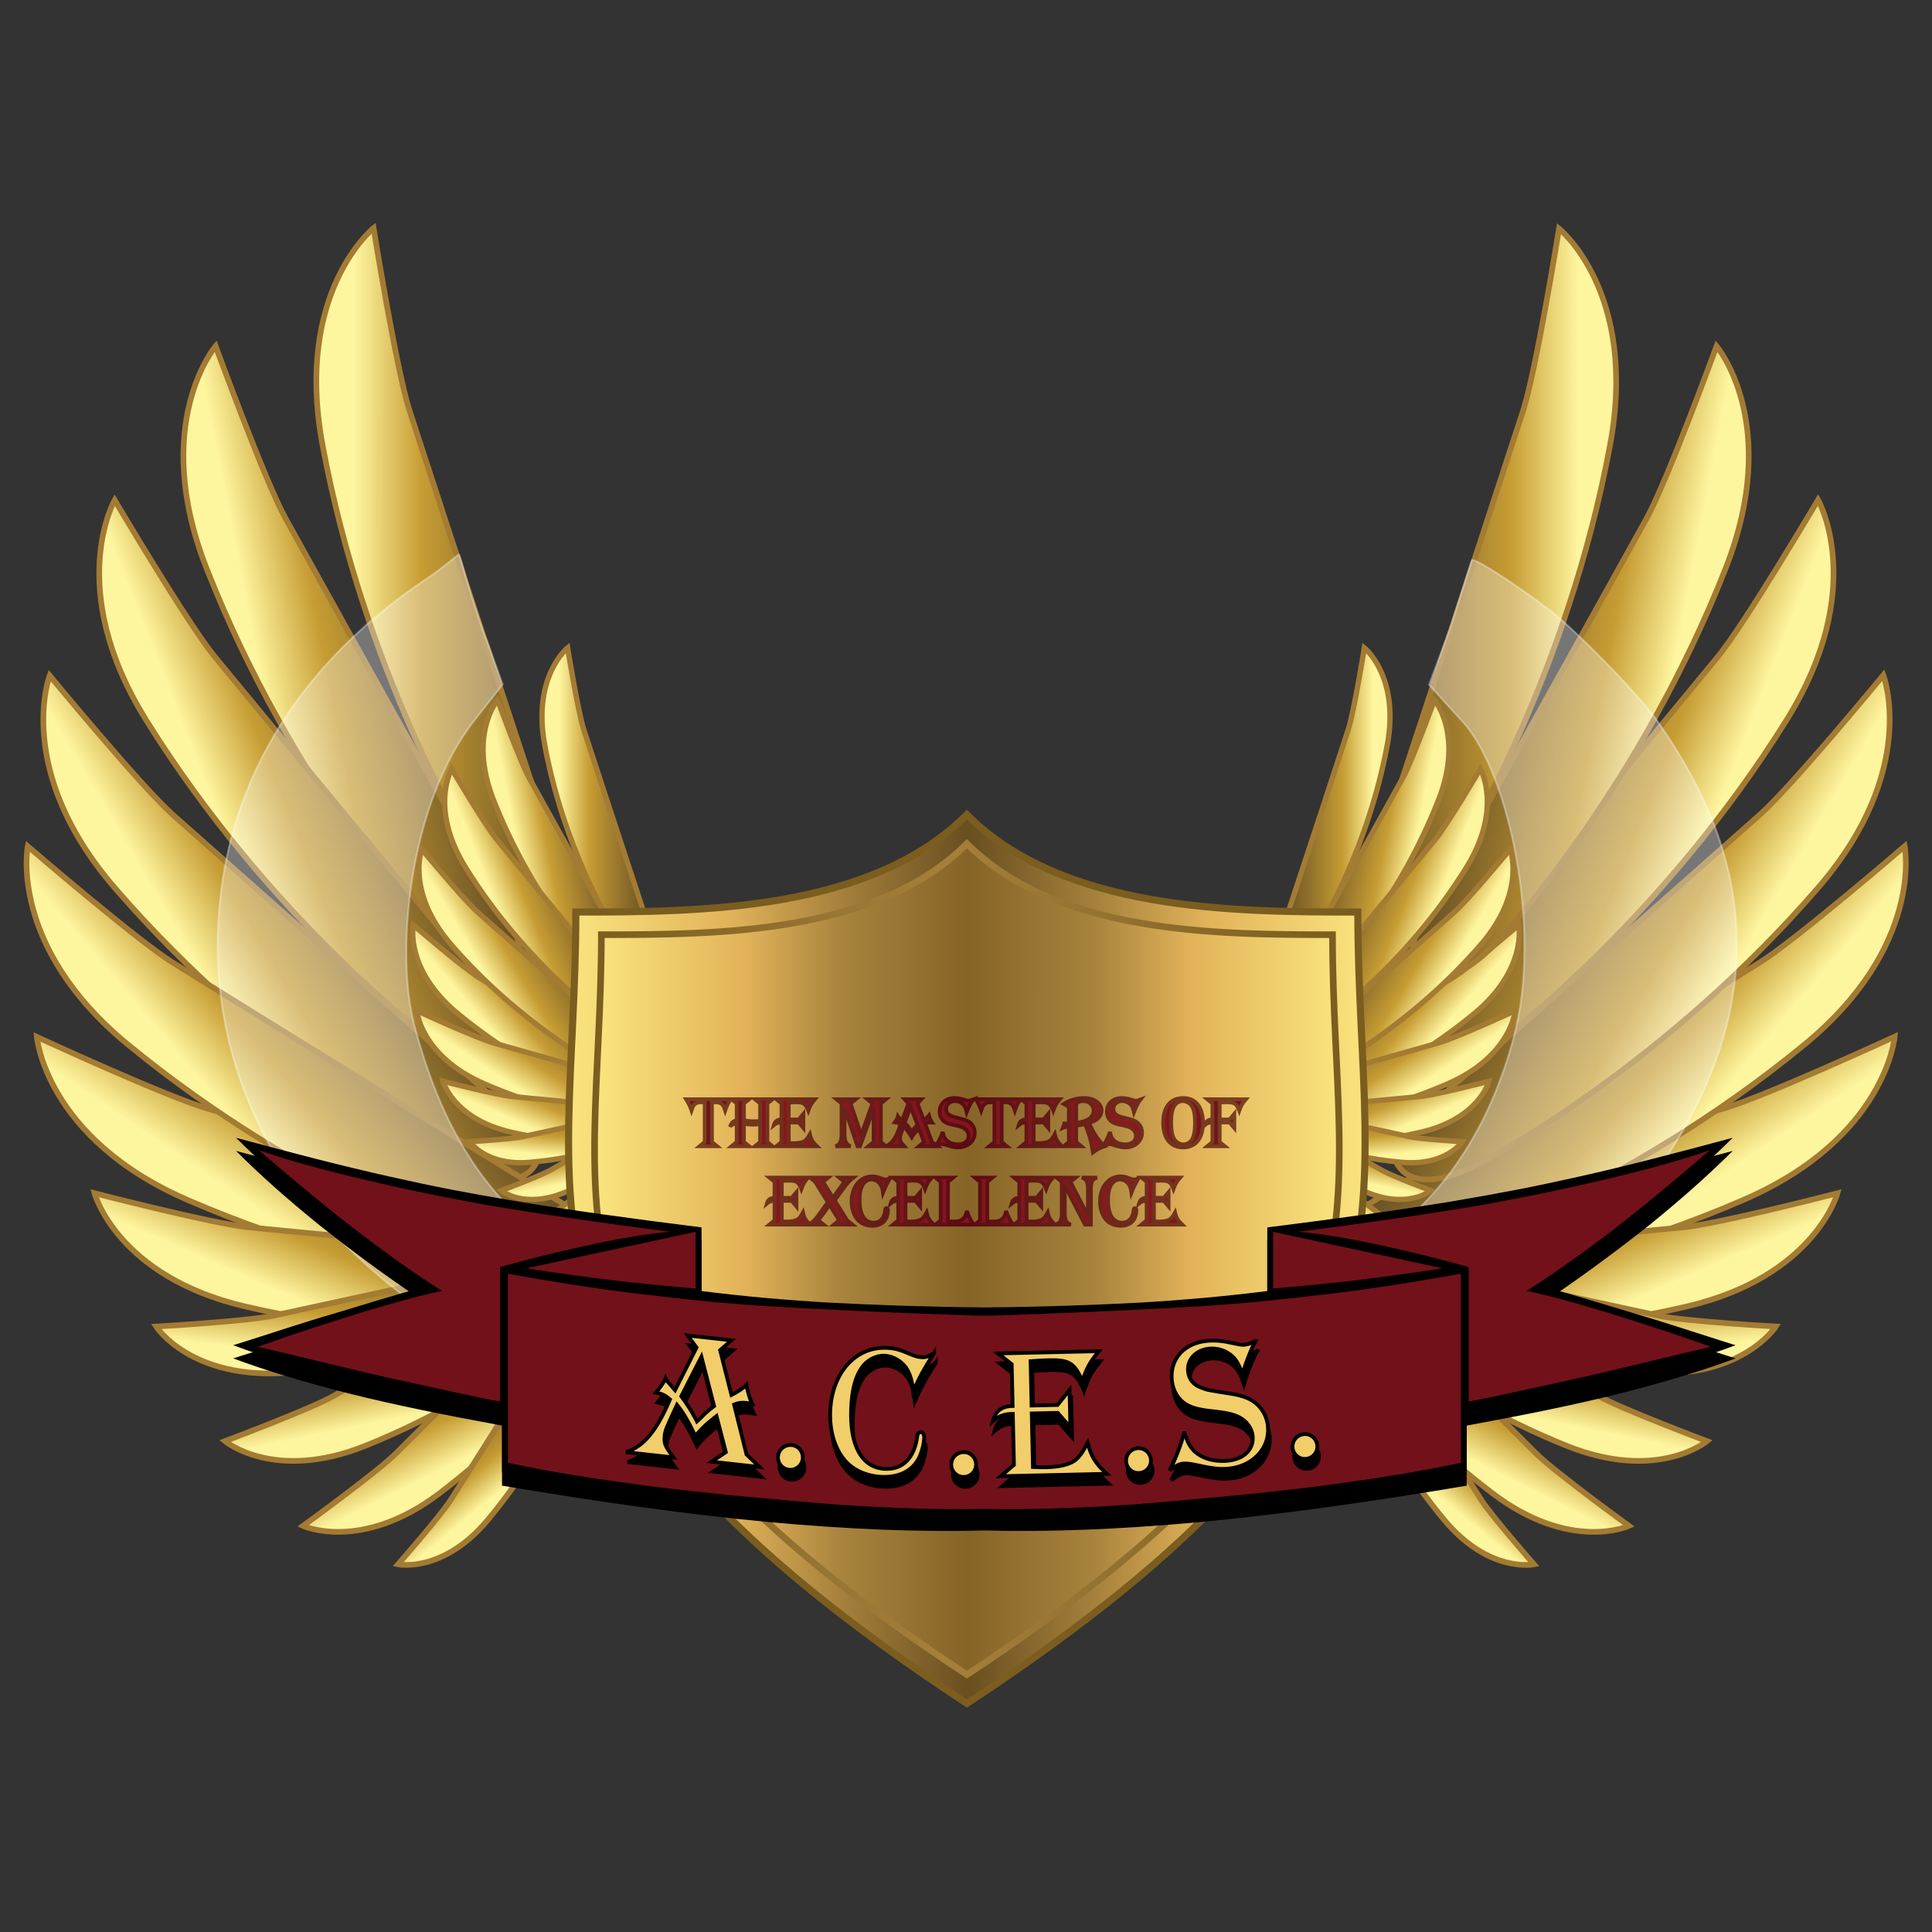 <?xml version="1.0" encoding="UTF-8" standalone="no"?>

<svg
   width="1024"
   height="1024"
   viewBox="0 0 1024 1024"
   version="1.1"
   id="svg5"
   xml:space="preserve"
   sodipodi:docname="aces-logo-vector-final.svg"
   inkscape:version="1.3 (0e150ed, 2023-07-21)"
   inkscape:export-filename="aces-logo-raster.png"
   inkscape:export-xdpi="96"
   inkscape:export-ydpi="96"
   xmlns:inkscape="http://www.inkscape.org/namespaces/inkscape"
   xmlns:sodipodi="http://sodipodi.sourceforge.net/DTD/sodipodi-0.dtd"
   xmlns:xlink="http://www.w3.org/1999/xlink"
   xmlns="http://www.w3.org/2000/svg"
   xmlns:svg="http://www.w3.org/2000/svg"><rect x="0" y="0" width="1024" height="1024" fill="#333333" stroke="none"/><sodipodi:namedview
     id="namedview322"
     pagecolor="#ffffff"
     bordercolor="#000000"
     borderopacity="0.25"
     inkscape:showpageshadow="2"
     inkscape:pageopacity="0.0"
     inkscape:pagecheckerboard="0"
     inkscape:deskcolor="#d1d1d1"
     showgrid="false"
     inkscape:zoom="1.9840033"
     inkscape:cx="490.17055"
     inkscape:cy="762.59953"
     inkscape:window-width="1440"
     inkscape:window-height="847"
     inkscape:window-x="0"
     inkscape:window-y="25"
     inkscape:window-maximized="1"
     inkscape:current-layer="layer1" /><defs
     id="defs2"><linearGradient
       id="linearGradient1516"><stop
         style="stop-color:#794020;stop-opacity:1;"
         offset="0"
         id="stop1510" /><stop
         style="stop-color:#5b0b13;stop-opacity:1;"
         offset="0.495"
         id="stop1512" /><stop
         style="stop-color:#794020;stop-opacity:1;"
         offset="1"
         id="stop1514" /></linearGradient><linearGradient
       id="linearGradient1216"><stop
         style="stop-color:#f9e37d;stop-opacity:1"
         offset="0"
         id="stop1208" /><stop
         style="stop-color:#e2b359;stop-opacity:1"
         offset="0.39"
         id="stop1210" /><stop
         style="stop-color:#a8833d;stop-opacity:1;"
         offset="0.657"
         id="stop1212" /><stop
         style="stop-color:#866427;stop-opacity:1;"
         offset="1"
         id="stop1214" /></linearGradient><linearGradient
       id="linearGradient62877"><stop
         style="stop-color:#7a5d1f;stop-opacity:1;"
         offset="0"
         id="stop62873" /><stop
         style="stop-color:#a5803b;stop-opacity:1;"
         offset="0.47"
         id="stop62881" /><stop
         style="stop-color:#7a5d1f;stop-opacity:1;"
         offset="1"
         id="stop62875" /></linearGradient><linearGradient
       id="linearGradient61298"><stop
         style="stop-color:#721119;stop-opacity:1;"
         offset="0"
         id="stop61290" /><stop
         style="stop-color:#901820;stop-opacity:1;"
         offset="0.39"
         id="stop61292" /><stop
         style="stop-color:#84151d;stop-opacity:1;"
         offset="0.657"
         id="stop61294" /><stop
         style="stop-color:#84151d;stop-opacity:1;"
         offset="1"
         id="stop61296" /></linearGradient><linearGradient
       id="linearGradient32200"><stop
         style="stop-color:#fef59f;stop-opacity:1;"
         offset="0"
         id="stop32196" /><stop
         style="stop-color:#c69c33;stop-opacity:1;"
         offset="0.344"
         id="stop32204" /><stop
         style="stop-color:#695125;stop-opacity:1;"
         offset="1"
         id="stop32198" /></linearGradient><linearGradient
       id="linearGradient10516"><stop
         style="stop-color:#f9e37d;stop-opacity:1"
         offset="0"
         id="stop10512" /><stop
         style="stop-color:#e2b359;stop-opacity:1"
         offset="0.39"
         id="stop10520" /><stop
         style="stop-color:#aa843e;stop-opacity:1;"
         offset="0.657"
         id="stop19360" /><stop
         style="stop-color:#694e1f;stop-opacity:1"
         offset="1"
         id="stop10514" /></linearGradient><linearGradient
       xlink:href="#linearGradient10516"
       id="linearGradient10518"
       x1="309.277"
       y1="570.968"
       x2="531.083"
       y2="570.968"
       gradientUnits="userSpaceOnUse"
       spreadMethod="reflect" /><linearGradient
       xlink:href="#linearGradient32200"
       id="linearGradient32202"
       x1="766.315"
       y1="594.037"
       x2="734.152"
       y2="495.182"
       gradientUnits="userSpaceOnUse" /><linearGradient
       xlink:href="#linearGradient61298"
       id="linearGradient60943"
       x1="367.587"
       y1="609.835"
       x2="513.363"
       y2="609.835"
       gradientUnits="userSpaceOnUse"
       spreadMethod="reflect"
       gradientTransform="matrix(0.938,0,0,0.938,31.886,38.449)" /><linearGradient
       xlink:href="#linearGradient1216"
       id="linearGradient62847"
       gradientUnits="userSpaceOnUse"
       x1="309.277"
       y1="570.968"
       x2="531.083"
       y2="570.968"
       spreadMethod="reflect" /><linearGradient
       xlink:href="#linearGradient62877"
       id="linearGradient62879"
       x1="303.279"
       y1="670.239"
       x2="757.395"
       y2="670.239"
       gradientUnits="userSpaceOnUse" /><linearGradient
       xlink:href="#linearGradient1516"
       id="linearGradient69711"
       x1="363.156"
       y1="615.336"
       x2="660.844"
       y2="615.336"
       gradientUnits="userSpaceOnUse"
       gradientTransform="matrix(0.938,0,0,0.938,31.886,38.449)" /><linearGradient
       xlink:href="#linearGradient32200"
       id="linearGradient5147"
       gradientUnits="userSpaceOnUse"
       x1="766.315"
       y1="594.037"
       x2="734.152"
       y2="495.182" /><linearGradient
       xlink:href="#linearGradient32200"
       id="linearGradient5149"
       gradientUnits="userSpaceOnUse"
       x1="766.315"
       y1="594.037"
       x2="734.152"
       y2="495.182" /><linearGradient
       xlink:href="#linearGradient32200"
       id="linearGradient5151"
       gradientUnits="userSpaceOnUse"
       x1="766.315"
       y1="594.037"
       x2="734.152"
       y2="495.182" /><linearGradient
       xlink:href="#linearGradient32200"
       id="linearGradient5153"
       gradientUnits="userSpaceOnUse"
       x1="766.315"
       y1="594.037"
       x2="734.152"
       y2="495.182" /><linearGradient
       xlink:href="#linearGradient32200"
       id="linearGradient5155"
       gradientUnits="userSpaceOnUse"
       x1="766.315"
       y1="594.037"
       x2="734.152"
       y2="495.182" /><linearGradient
       xlink:href="#linearGradient32200"
       id="linearGradient5157"
       gradientUnits="userSpaceOnUse"
       x1="766.315"
       y1="594.037"
       x2="734.152"
       y2="495.182" /><linearGradient
       xlink:href="#linearGradient32200"
       id="linearGradient5159"
       gradientUnits="userSpaceOnUse"
       x1="766.315"
       y1="594.037"
       x2="734.152"
       y2="495.182" /><linearGradient
       xlink:href="#linearGradient32200"
       id="linearGradient5161"
       gradientUnits="userSpaceOnUse"
       x1="766.315"
       y1="594.037"
       x2="734.152"
       y2="495.182" /><linearGradient
       xlink:href="#linearGradient32200"
       id="linearGradient5163"
       gradientUnits="userSpaceOnUse"
       x1="766.315"
       y1="594.037"
       x2="734.152"
       y2="495.182" /><linearGradient
       xlink:href="#linearGradient32200"
       id="linearGradient5165"
       gradientUnits="userSpaceOnUse"
       x1="766.315"
       y1="594.037"
       x2="734.152"
       y2="495.182" /><linearGradient
       xlink:href="#linearGradient32200"
       id="linearGradient5167"
       gradientUnits="userSpaceOnUse"
       x1="766.315"
       y1="594.037"
       x2="734.152"
       y2="495.182" /><linearGradient
       xlink:href="#linearGradient32200"
       id="linearGradient5169"
       gradientUnits="userSpaceOnUse"
       x1="766.315"
       y1="594.037"
       x2="734.152"
       y2="495.182" /><linearGradient
       xlink:href="#linearGradient32200"
       id="linearGradient5171"
       gradientUnits="userSpaceOnUse"
       x1="766.315"
       y1="594.037"
       x2="734.152"
       y2="495.182" /><linearGradient
       xlink:href="#linearGradient32200"
       id="linearGradient5173"
       gradientUnits="userSpaceOnUse"
       x1="766.315"
       y1="594.037"
       x2="734.152"
       y2="495.182" /><linearGradient
       xlink:href="#linearGradient32200"
       id="linearGradient5175"
       gradientUnits="userSpaceOnUse"
       x1="766.315"
       y1="594.037"
       x2="734.152"
       y2="495.182" /><linearGradient
       xlink:href="#linearGradient32200"
       id="linearGradient5177"
       gradientUnits="userSpaceOnUse"
       x1="766.315"
       y1="594.037"
       x2="734.152"
       y2="495.182" /><linearGradient
       xlink:href="#linearGradient32200"
       id="linearGradient5179"
       gradientUnits="userSpaceOnUse"
       x1="766.315"
       y1="594.037"
       x2="734.152"
       y2="495.182" /><linearGradient
       xlink:href="#linearGradient32200"
       id="linearGradient5181"
       gradientUnits="userSpaceOnUse"
       x1="766.315"
       y1="594.037"
       x2="734.152"
       y2="495.182" /><linearGradient
       xlink:href="#linearGradient32200"
       id="linearGradient5183"
       gradientUnits="userSpaceOnUse"
       x1="766.315"
       y1="594.037"
       x2="734.152"
       y2="495.182" /><linearGradient
       xlink:href="#linearGradient32200"
       id="linearGradient5185"
       gradientUnits="userSpaceOnUse"
       x1="766.315"
       y1="594.037"
       x2="734.152"
       y2="495.182" /><linearGradient
       xlink:href="#linearGradient32200"
       id="linearGradient5187"
       gradientUnits="userSpaceOnUse"
       x1="766.315"
       y1="594.037"
       x2="734.152"
       y2="495.182" /><linearGradient
       xlink:href="#linearGradient32200"
       id="linearGradient5189"
       gradientUnits="userSpaceOnUse"
       x1="766.315"
       y1="594.037"
       x2="734.152"
       y2="495.182" /><linearGradient
       xlink:href="#linearGradient32200"
       id="linearGradient7107"
       gradientUnits="userSpaceOnUse"
       x1="766.315"
       y1="594.037"
       x2="734.152"
       y2="495.182" /><linearGradient
       xlink:href="#linearGradient32200"
       id="linearGradient7109"
       gradientUnits="userSpaceOnUse"
       x1="766.315"
       y1="594.037"
       x2="734.152"
       y2="495.182" /><linearGradient
       xlink:href="#linearGradient32200"
       id="linearGradient7111"
       gradientUnits="userSpaceOnUse"
       x1="766.315"
       y1="594.037"
       x2="734.152"
       y2="495.182" /><linearGradient
       xlink:href="#linearGradient32200"
       id="linearGradient7113"
       gradientUnits="userSpaceOnUse"
       x1="766.315"
       y1="594.037"
       x2="734.152"
       y2="495.182" /><linearGradient
       xlink:href="#linearGradient32200"
       id="linearGradient7115"
       gradientUnits="userSpaceOnUse"
       x1="766.315"
       y1="594.037"
       x2="734.152"
       y2="495.182" /><linearGradient
       xlink:href="#linearGradient32200"
       id="linearGradient7117"
       gradientUnits="userSpaceOnUse"
       x1="766.315"
       y1="594.037"
       x2="734.152"
       y2="495.182" /><linearGradient
       xlink:href="#linearGradient32200"
       id="linearGradient7119"
       gradientUnits="userSpaceOnUse"
       x1="766.315"
       y1="594.037"
       x2="734.152"
       y2="495.182" /><linearGradient
       xlink:href="#linearGradient32200"
       id="linearGradient7121"
       gradientUnits="userSpaceOnUse"
       x1="766.315"
       y1="594.037"
       x2="734.152"
       y2="495.182" /><linearGradient
       xlink:href="#linearGradient32200"
       id="linearGradient7123"
       gradientUnits="userSpaceOnUse"
       x1="766.315"
       y1="594.037"
       x2="734.152"
       y2="495.182" /><linearGradient
       xlink:href="#linearGradient32200"
       id="linearGradient7125"
       gradientUnits="userSpaceOnUse"
       x1="766.315"
       y1="594.037"
       x2="734.152"
       y2="495.182" /><linearGradient
       xlink:href="#linearGradient32200"
       id="linearGradient7127"
       gradientUnits="userSpaceOnUse"
       x1="766.315"
       y1="594.037"
       x2="734.152"
       y2="495.182" /><linearGradient
       xlink:href="#linearGradient32200"
       id="linearGradient7129"
       gradientUnits="userSpaceOnUse"
       x1="766.315"
       y1="594.037"
       x2="734.152"
       y2="495.182" /><linearGradient
       xlink:href="#linearGradient32200"
       id="linearGradient7131"
       gradientUnits="userSpaceOnUse"
       x1="766.315"
       y1="594.037"
       x2="734.152"
       y2="495.182" /><linearGradient
       xlink:href="#linearGradient32200"
       id="linearGradient7133"
       gradientUnits="userSpaceOnUse"
       x1="766.315"
       y1="594.037"
       x2="734.152"
       y2="495.182" /><linearGradient
       xlink:href="#linearGradient32200"
       id="linearGradient7135"
       gradientUnits="userSpaceOnUse"
       x1="766.315"
       y1="594.037"
       x2="734.152"
       y2="495.182" /><linearGradient
       xlink:href="#linearGradient32200"
       id="linearGradient7137"
       gradientUnits="userSpaceOnUse"
       x1="766.315"
       y1="594.037"
       x2="734.152"
       y2="495.182" /><linearGradient
       xlink:href="#linearGradient32200"
       id="linearGradient7139"
       gradientUnits="userSpaceOnUse"
       x1="766.315"
       y1="594.037"
       x2="734.152"
       y2="495.182" /><linearGradient
       xlink:href="#linearGradient32200"
       id="linearGradient7141"
       gradientUnits="userSpaceOnUse"
       x1="766.315"
       y1="594.037"
       x2="734.152"
       y2="495.182" /><linearGradient
       xlink:href="#linearGradient32200"
       id="linearGradient7143"
       gradientUnits="userSpaceOnUse"
       x1="766.315"
       y1="594.037"
       x2="734.152"
       y2="495.182" /><linearGradient
       xlink:href="#linearGradient32200"
       id="linearGradient7145"
       gradientUnits="userSpaceOnUse"
       x1="766.315"
       y1="594.037"
       x2="734.152"
       y2="495.182" /><linearGradient
       xlink:href="#linearGradient32200"
       id="linearGradient7147"
       gradientUnits="userSpaceOnUse"
       x1="766.315"
       y1="594.037"
       x2="734.152"
       y2="495.182" /></defs><g
     id="layer1"><path
       class="UnoptimicedTransforms"
       id="path9001-6"
       d="m 555.208,552.049 c 0,0 161.648,0.716 243.682,0.716 22.442,0 97.89,-11.77 97.89,-11.77 0,0 -19.034,50.46 -100.707,61.231 -121.843,16.069 -222.99,-7.794 -232.943,-10.461 -6.667,-1.786 -31.405,-8.687 -31.405,-25.051 0,-16.365 23.484,-14.665 23.484,-14.665 z"
       style="font-variation-settings:normal;opacity:1;vector-effect:none;fill:url(#linearGradient7107);fill-opacity:1;stroke:#a37b33;stroke-width:3;stroke-linecap:butt;stroke-linejoin:miter;stroke-miterlimit:4;stroke-dasharray:none;stroke-dashoffset:0;stroke-opacity:1;-inkscape-stroke:none;stop-color:#000000;stop-opacity:1"
       transform="matrix(-0.484,-0.875,-0.875,0.484,1021.693,706.279)" /><path
       class="UnoptimicedTransforms"
       id="path9001-6-1"
       d="m 555.208,552.049 c 0,0 161.648,0.716 243.682,0.716 22.442,0 97.89,-11.77 97.89,-11.77 0,0 -19.034,50.46 -100.707,61.231 -121.843,16.069 -222.99,-7.794 -232.943,-10.461 -6.667,-1.786 -31.405,-8.687 -31.405,-25.051 0,-16.365 23.484,-14.665 23.484,-14.665 z"
       style="font-variation-settings:normal;opacity:1;vector-effect:none;fill:url(#linearGradient7109);fill-opacity:1;stroke:#a37b33;stroke-width:3;stroke-linecap:butt;stroke-linejoin:miter;stroke-miterlimit:4;stroke-dasharray:none;stroke-dashoffset:0;stroke-opacity:1;-inkscape-stroke:none;stop-color:#000000;stop-opacity:1"
       transform="matrix(-0.635,-0.772,-0.772,0.635,1047.895,613.838)" /><path
       class="UnoptimicedTransforms"
       id="path9001-6-1-0-6-0"
       d="m 555.208,552.049 c 0,0 161.648,0.716 243.682,0.716 22.442,0 97.89,-11.77 97.89,-11.77 0,0 -19.034,50.46 -100.707,61.231 -121.843,16.069 -222.99,-7.794 -232.943,-10.461 -6.667,-1.786 -31.405,-8.687 -31.405,-25.051 0,-16.365 23.484,-14.665 23.484,-14.665 z"
       style="font-variation-settings:normal;opacity:1;vector-effect:none;fill:url(#linearGradient5147);fill-opacity:1;stroke:#a37b33;stroke-width:6.268;stroke-linecap:butt;stroke-linejoin:miter;stroke-miterlimit:4;stroke-dasharray:none;stroke-dashoffset:0;stroke-opacity:1;-inkscape-stroke:none;stop-color:#000000;stop-opacity:1"
       transform="matrix(-0.381,-0.237,-0.237,0.381,688.912,496.66)" /><path
       class="UnoptimicedTransforms"
       id="path9001-6-1-0-6-2"
       d="m 555.208,552.049 c 0,0 161.648,0.716 243.682,0.716 22.442,0 97.89,-11.77 97.89,-11.77 0,0 -19.034,50.46 -100.707,61.231 -121.843,16.069 -222.99,-7.794 -232.943,-10.461 -6.667,-1.786 -31.405,-8.687 -31.405,-25.051 0,-16.365 23.484,-14.665 23.484,-14.665 z"
       style="font-variation-settings:normal;opacity:1;vector-effect:none;fill:url(#linearGradient7111);fill-opacity:1;stroke:#a37b33;stroke-width:3;stroke-linecap:butt;stroke-linejoin:miter;stroke-miterlimit:4;stroke-dasharray:none;stroke-dashoffset:0;stroke-opacity:1;-inkscape-stroke:none;stop-color:#000000;stop-opacity:1"
       transform="matrix(-0.962,-0.274,-0.274,0.962,1030.468,274.869)" /><path
       id="rect8152-5-5-9"
       style="font-variation-settings:normal;opacity:1;vector-effect:none;fill:url(#linearGradient7113);fill-opacity:1;stroke:#a37b33;stroke-width:3;stroke-linecap:butt;stroke-linejoin:miter;stroke-miterlimit:4;stroke-dasharray:none;stroke-dashoffset:0;stroke-opacity:1;-inkscape-stroke:none;stop-color:#000000;stop-opacity:1"
       d="m 555.208,552.049 c 0,0 161.648,0.716 243.682,0.716 22.442,0 97.89,-11.77 97.89,-11.77 0,0 -19.034,50.46 -100.707,61.231 -121.843,16.069 -222.99,-7.794 -232.943,-10.461 -6.667,-1.786 -31.405,-8.687 -31.405,-25.051 0,-16.365 23.484,-14.665 23.484,-14.665 z"
       class="UnoptimicedTransforms"
       transform="rotate(-50.559,637.951,332.218)" /><path
       id="rect8152-5-5-9-7-3-61"
       style="font-variation-settings:normal;opacity:1;vector-effect:none;fill:url(#linearGradient5149);fill-opacity:1;stroke:#a37b33;stroke-width:6.268;stroke-linecap:butt;stroke-linejoin:miter;stroke-miterlimit:4;stroke-dasharray:none;stroke-dashoffset:0;stroke-opacity:1;-inkscape-stroke:none;stop-color:#000000;stop-opacity:1"
       d="m 555.208,552.049 c 0,0 161.648,0.716 243.682,0.716 22.442,0 97.89,-11.77 97.89,-11.77 0,0 -19.034,50.46 -100.707,61.231 -121.843,16.069 -222.99,-7.794 -232.943,-10.461 -6.667,-1.786 -31.405,-8.687 -31.405,-25.051 0,-16.365 23.484,-14.665 23.484,-14.665 z"
       class="UnoptimicedTransforms"
       transform="matrix(0.381,-0.237,0.237,0.381,335.088,496.66)" /><path
       id="rect8152-5-5-9-7-3-6"
       style="font-variation-settings:normal;opacity:1;vector-effect:none;fill:url(#linearGradient7115);fill-opacity:1;stroke:#a37b33;stroke-width:3;stroke-linecap:butt;stroke-linejoin:miter;stroke-miterlimit:4;stroke-dasharray:none;stroke-dashoffset:0;stroke-opacity:1;-inkscape-stroke:none;stop-color:#000000;stop-opacity:1"
       d="m 555.208,552.049 c 0,0 161.648,0.716 243.682,0.716 22.442,0 97.89,-11.77 97.89,-11.77 0,0 -19.034,50.46 -100.707,61.231 -121.843,16.069 -222.99,-7.794 -232.943,-10.461 -6.667,-1.786 -31.405,-8.687 -31.405,-25.051 0,-16.365 23.484,-14.665 23.484,-14.665 z"
       class="UnoptimicedTransforms"
       transform="rotate(-15.902,980.767,160.59)" /><path
       id="rect8152-5-5-9-7-3-6-1"
       style="font-variation-settings:normal;opacity:1;vector-effect:none;fill:url(#linearGradient7117);fill-opacity:1;stroke:#a37b33;stroke-width:3.537;stroke-linecap:butt;stroke-linejoin:miter;stroke-miterlimit:4;stroke-dasharray:none;stroke-dashoffset:0;stroke-opacity:1;-inkscape-stroke:none;stop-color:#000000;stop-opacity:1"
       d="m 555.208,552.049 c 0,0 161.648,0.716 243.682,0.716 22.442,0 97.89,-11.77 97.89,-11.77 0,0 -19.034,50.46 -100.707,61.231 -121.843,16.069 -222.99,-7.794 -232.943,-10.461 -6.667,-1.786 -31.405,-8.687 -31.405,-25.051 0,-16.365 23.484,-14.665 23.484,-14.665 z"
       class="UnoptimicedTransforms"
       transform="matrix(0.844,-0.083,0.083,0.844,172.107,250.259)" /><path
       id="rect8152-5-5-9-7-3"
       style="font-variation-settings:normal;opacity:1;vector-effect:none;fill:url(#linearGradient7119);fill-opacity:1;stroke:#a37b33;stroke-width:3;stroke-linecap:butt;stroke-linejoin:miter;stroke-miterlimit:4;stroke-dasharray:none;stroke-dashoffset:0;stroke-opacity:1;-inkscape-stroke:none;stop-color:#000000;stop-opacity:1"
       d="m 555.208,552.049 c 0,0 161.648,0.716 243.682,0.716 22.442,0 97.89,-11.77 97.89,-11.77 0,0 -19.034,50.46 -100.707,61.231 -121.843,16.069 -222.99,-7.794 -232.943,-10.461 -6.667,-1.786 -31.405,-8.687 -31.405,-25.051 0,-16.365 23.484,-14.665 23.484,-14.665 z"
       class="UnoptimicedTransforms"
       transform="rotate(-31.879,791.241,297.413)" /><path
       id="rect8152-5"
       style="fill:url(#linearGradient7121);fill-opacity:1;stroke:#a37b33;stroke-width:3;stroke-dasharray:none;stroke-opacity:1"
       d="m 555.208,552.049 c 0,0 161.648,0.716 243.682,0.716 22.442,0 97.89,-11.77 97.89,-11.77 0,0 -19.034,50.46 -100.707,61.231 -121.843,16.069 -222.99,-7.794 -232.943,-10.461 -6.667,-1.786 -31.405,-8.687 -31.405,-25.051 0,-16.365 23.484,-14.665 23.484,-14.665 z"
       class="UnoptimicedTransforms"
       transform="rotate(-71.977,572.494,379.593)" /><path
       id="rect8152-5-5-8"
       style="font-variation-settings:normal;opacity:1;vector-effect:none;fill:url(#linearGradient5153);fill-opacity:1;stroke:#a37b33;stroke-width:6.268;stroke-linecap:butt;stroke-linejoin:miter;stroke-miterlimit:4;stroke-dasharray:none;stroke-dashoffset:0;stroke-opacity:1;-inkscape-stroke:none;stop-color:#000000;stop-opacity:1"
       d="m 555.208,552.049 c 0,0 161.648,0.716 243.682,0.716 22.442,0 97.89,-11.77 97.89,-11.77 0,0 -19.034,50.46 -100.707,61.231 -121.843,16.069 -222.99,-7.794 -232.943,-10.461 -6.667,-1.786 -31.405,-8.687 -31.405,-25.051 0,-16.365 23.484,-14.665 23.484,-14.665 z"
       class="UnoptimicedTransforms"
       transform="matrix(0.217,-0.393,0.393,0.217,353.067,606.042)" /><path
       id="rect8152-5-5"
       style="font-variation-settings:normal;opacity:1;vector-effect:none;fill:url(#linearGradient7123);fill-opacity:1;stroke:#a37b33;stroke-width:3;stroke-linecap:butt;stroke-linejoin:miter;stroke-miterlimit:4;stroke-dasharray:none;stroke-dashoffset:0;stroke-opacity:1;-inkscape-stroke:none;stop-color:#000000;stop-opacity:1"
       d="m 555.208,552.049 c 0,0 161.648,0.716 243.682,0.716 22.442,0 97.89,-11.77 97.89,-11.77 0,0 -19.034,50.46 -100.707,61.231 -121.843,16.069 -222.99,-7.794 -232.943,-10.461 -6.667,-1.786 -31.405,-8.687 -31.405,-25.051 0,-16.365 23.484,-14.665 23.484,-14.665 z"
       class="UnoptimicedTransforms"
       transform="rotate(-61.047,600.097,351.183)" /><path
       id="rect8152-5-5-9-7-0"
       style="font-variation-settings:normal;opacity:1;vector-effect:none;fill:url(#linearGradient5155);fill-opacity:1;stroke:#a37b33;stroke-width:6.268;stroke-linecap:butt;stroke-linejoin:miter;stroke-miterlimit:4;stroke-dasharray:none;stroke-dashoffset:0;stroke-opacity:1;-inkscape-stroke:none;stop-color:#000000;stop-opacity:1"
       d="m 555.208,552.049 c 0,0 161.648,0.716 243.682,0.716 22.442,0 97.89,-11.77 97.89,-11.77 0,0 -19.034,50.46 -100.707,61.231 -121.843,16.069 -222.99,-7.794 -232.943,-10.461 -6.667,-1.786 -31.405,-8.687 -31.405,-25.051 0,-16.365 23.484,-14.665 23.484,-14.665 z"
       class="UnoptimicedTransforms"
       transform="matrix(0.336,-0.298,0.298,0.336,337.908,535.582)" /><path
       id="rect8152-5-5-9-5"
       style="font-variation-settings:normal;opacity:1;vector-effect:none;fill:url(#linearGradient5157);fill-opacity:1;stroke:#a37b33;stroke-width:6.268;stroke-linecap:butt;stroke-linejoin:miter;stroke-miterlimit:4;stroke-dasharray:none;stroke-dashoffset:0;stroke-opacity:1;-inkscape-stroke:none;stop-color:#000000;stop-opacity:1"
       d="m 555.208,552.049 c 0,0 161.648,0.716 243.682,0.716 22.442,0 97.89,-11.77 97.89,-11.77 0,0 -19.034,50.46 -100.707,61.231 -121.843,16.069 -222.99,-7.794 -232.943,-10.461 -6.667,-1.786 -31.405,-8.687 -31.405,-25.051 0,-16.365 23.484,-14.665 23.484,-14.665 z"
       class="UnoptimicedTransforms"
       transform="matrix(0.285,-0.347,0.347,0.285,341.3,564.525)" /><path
       id="rect8152-5-5-9-7"
       style="font-variation-settings:normal;opacity:1;vector-effect:none;fill:url(#linearGradient7125);fill-opacity:1;stroke:#a37b33;stroke-width:3;stroke-linecap:butt;stroke-linejoin:miter;stroke-miterlimit:4;stroke-dasharray:none;stroke-dashoffset:0;stroke-opacity:1;-inkscape-stroke:none;stop-color:#000000;stop-opacity:1"
       d="m 555.208,552.049 c 0,0 161.648,0.716 243.682,0.716 22.442,0 97.89,-11.77 97.89,-11.77 0,0 -19.034,50.46 -100.707,61.231 -121.843,16.069 -222.99,-7.794 -232.943,-10.461 -6.667,-1.786 -31.405,-8.687 -31.405,-25.051 0,-16.365 23.484,-14.665 23.484,-14.665 z"
       class="UnoptimicedTransforms"
       transform="rotate(-41.639,706.676,316.046)" /><path
       id="rect8152-5-5-9-7-3-6-6"
       style="font-variation-settings:normal;opacity:1;vector-effect:none;fill:url(#linearGradient5159);fill-opacity:1;stroke:#a37b33;stroke-width:6.268;stroke-linecap:butt;stroke-linejoin:miter;stroke-miterlimit:4;stroke-dasharray:none;stroke-dashoffset:0;stroke-opacity:1;-inkscape-stroke:none;stop-color:#000000;stop-opacity:1"
       d="m 555.208,552.049 c 0,0 161.648,0.716 243.682,0.716 22.442,0 97.89,-11.77 97.89,-11.77 0,0 -19.034,50.46 -100.707,61.231 -121.843,16.069 -222.99,-7.794 -232.943,-10.461 -6.667,-1.786 -31.405,-8.687 -31.405,-25.051 0,-16.365 23.484,-14.665 23.484,-14.665 z"
       class="UnoptimicedTransforms"
       transform="matrix(0.432,-0.123,0.123,0.432,349.127,412.288)" /><path
       id="rect8152-5-5-9-7-3-6-1-2"
       style="font-variation-settings:normal;opacity:1;vector-effect:none;fill:url(#linearGradient5161);fill-opacity:1;stroke:#a37b33;stroke-width:7.389;stroke-linecap:butt;stroke-linejoin:miter;stroke-miterlimit:4;stroke-dasharray:none;stroke-dashoffset:0;stroke-opacity:1;-inkscape-stroke:none;stop-color:#000000;stop-opacity:1"
       d="m 555.208,552.049 c 0,0 161.648,0.716 243.682,0.716 22.442,0 97.89,-11.77 97.89,-11.77 0,0 -19.034,50.46 -100.707,61.231 -121.843,16.069 -222.99,-7.794 -232.943,-10.461 -6.667,-1.786 -31.405,-8.687 -31.405,-25.051 0,-16.365 23.484,-14.665 23.484,-14.665 z"
       class="UnoptimicedTransforms"
       transform="matrix(0.379,-0.037,0.037,0.379,429.328,401.235)" /><path
       id="rect8152-5-5-9-7-3-6-1-9-0"
       style="font-variation-settings:normal;opacity:1;vector-effect:none;fill:url(#linearGradient5163);fill-opacity:1;stroke:#a37b33;stroke-width:9.909;stroke-linecap:butt;stroke-linejoin:miter;stroke-miterlimit:4;stroke-dasharray:none;stroke-dashoffset:0;stroke-opacity:1;-inkscape-stroke:none;stop-color:#000000;stop-opacity:1"
       d="m 555.208,552.049 c 0,0 161.648,0.716 243.682,0.716 22.442,0 97.89,-11.77 97.89,-11.77 0,0 -19.034,50.46 -100.707,61.231 -121.843,16.069 -222.99,-7.794 -232.943,-10.461 -6.667,-1.786 -31.405,-8.687 -31.405,-25.051 0,-16.365 23.484,-14.665 23.484,-14.665 z"
       class="UnoptimicedTransforms"
       transform="matrix(0.278,0.06,-0.06,0.278,558.17,400.889)" /><path
       id="rect8152-5-5-9-7-3-6-1-9-2-6"
       style="font-variation-settings:normal;opacity:1;vector-effect:none;fill:url(#linearGradient5165);fill-opacity:1;stroke:#a37b33;stroke-width:9.909;stroke-linecap:butt;stroke-linejoin:miter;stroke-miterlimit:4;stroke-dasharray:none;stroke-dashoffset:0;stroke-opacity:1;-inkscape-stroke:none;stop-color:#000000;stop-opacity:1"
       d="m 555.208,552.049 c 0,0 161.648,0.716 243.682,0.716 22.442,0 97.89,-11.77 97.89,-11.77 0,0 -19.034,50.46 -100.707,61.231 -121.843,16.069 -222.99,-7.794 -232.943,-10.461 -6.667,-1.786 -31.405,-8.687 -31.405,-25.051 0,-16.365 23.484,-14.665 23.484,-14.665 z"
       class="UnoptimicedTransforms"
       transform="matrix(0.247,0.139,-0.139,0.247,612.023,372.756)" /><path
       id="rect8152-5-5-9-7-3-6-1-9"
       style="font-variation-settings:normal;opacity:1;vector-effect:none;fill:url(#linearGradient7127);fill-opacity:1;stroke:#a37b33;stroke-width:4.743;stroke-linecap:butt;stroke-linejoin:miter;stroke-miterlimit:4;stroke-dasharray:none;stroke-dashoffset:0;stroke-opacity:1;-inkscape-stroke:none;stop-color:#000000;stop-opacity:1"
       d="m 555.208,552.049 c 0,0 161.648,0.716 243.682,0.716 22.442,0 97.89,-11.77 97.89,-11.77 0,0 -19.034,50.46 -100.707,61.231 -121.843,16.069 -222.99,-7.794 -232.943,-10.461 -6.667,-1.786 -31.405,-8.687 -31.405,-25.051 0,-16.365 23.484,-14.665 23.484,-14.665 z"
       class="UnoptimicedTransforms"
       transform="matrix(0.618,0.133,-0.133,0.618,458.985,249.487)" /><path
       id="rect8152-5-5-9-7-3-6-1-9-2-5-5"
       style="font-variation-settings:normal;opacity:1;vector-effect:none;fill:url(#linearGradient5167);fill-opacity:1;stroke:#a37b33;stroke-width:9.909;stroke-linecap:butt;stroke-linejoin:miter;stroke-miterlimit:4;stroke-dasharray:none;stroke-dashoffset:0;stroke-opacity:1;-inkscape-stroke:none;stop-color:#000000;stop-opacity:1"
       d="m 555.208,552.049 c 0,0 161.648,0.716 243.682,0.716 22.442,0 97.89,-11.77 97.89,-11.77 0,0 -19.034,50.46 -100.707,61.231 -121.843,16.069 -222.99,-7.794 -232.943,-10.461 -6.667,-1.786 -31.405,-8.687 -31.405,-25.051 0,-16.365 23.484,-14.665 23.484,-14.665 z"
       class="UnoptimicedTransforms"
       transform="matrix(0.202,0.2,-0.2,0.202,667.323,361.545)" /><path
       id="rect8152-5-5-9-7-3-6-1-9-2"
       style="font-variation-settings:normal;opacity:1;vector-effect:none;fill:url(#linearGradient7129);fill-opacity:1;stroke:#a37b33;stroke-width:4.743;stroke-linecap:butt;stroke-linejoin:miter;stroke-miterlimit:4;stroke-dasharray:none;stroke-dashoffset:0;stroke-opacity:1;-inkscape-stroke:none;stop-color:#000000;stop-opacity:1"
       d="m 555.208,552.049 c 0,0 161.648,0.716 243.682,0.716 22.442,0 97.89,-11.77 97.89,-11.77 0,0 -19.034,50.46 -100.707,61.231 -121.843,16.069 -222.99,-7.794 -232.943,-10.461 -6.667,-1.786 -31.405,-8.687 -31.405,-25.051 0,-16.365 23.484,-14.665 23.484,-14.665 z"
       class="UnoptimicedTransforms"
       transform="matrix(0.551,0.311,-0.311,0.551,578.893,186.848)" /><path
       id="rect8152-5-5-9-7-3-6-1-9-2-5-2-4"
       style="font-variation-settings:normal;opacity:1;vector-effect:none;fill:url(#linearGradient5169);fill-opacity:1;stroke:#a37b33;stroke-width:13.934;stroke-linecap:butt;stroke-linejoin:miter;stroke-miterlimit:4;stroke-dasharray:none;stroke-dashoffset:0;stroke-opacity:1;-inkscape-stroke:none;stop-color:#000000;stop-opacity:1"
       d="m 555.208,552.049 c 0,0 161.648,0.716 243.682,0.716 22.442,0 97.89,-11.77 97.89,-11.77 0,0 -19.034,50.46 -100.707,61.231 -121.843,16.069 -222.99,-7.794 -232.943,-10.461 -6.667,-1.786 -31.405,-8.687 -31.405,-25.051 0,-16.365 23.484,-14.665 23.484,-14.665 z"
       class="UnoptimicedTransforms"
       transform="matrix(0.108,0.171,-0.171,0.108,712.44,449.611)" /><path
       id="rect8152-5-5-9-7-3-6-1-9-2-5"
       style="font-variation-settings:normal;opacity:1;vector-effect:none;fill:url(#linearGradient7131);fill-opacity:1;stroke:#a37b33;stroke-width:4.743;stroke-linecap:butt;stroke-linejoin:miter;stroke-miterlimit:4;stroke-dasharray:none;stroke-dashoffset:0;stroke-opacity:1;-inkscape-stroke:none;stop-color:#000000;stop-opacity:1"
       d="m 555.208,552.049 c 0,0 161.648,0.716 243.682,0.716 22.442,0 97.89,-11.77 97.89,-11.77 0,0 -19.034,50.46 -100.707,61.231 -121.843,16.069 -222.99,-7.794 -232.943,-10.461 -6.667,-1.786 -31.405,-8.687 -31.405,-25.051 0,-16.365 23.484,-14.665 23.484,-14.665 z"
       class="UnoptimicedTransforms"
       transform="matrix(0.449,0.446,-0.446,0.449,702.023,165.885)" /><path
       class="UnoptimicedTransforms"
       id="path9001-6-1-0-6-2-8-2-3"
       d="m 555.208,552.049 c 0,0 161.648,0.716 243.682,0.716 22.442,0 97.89,-11.77 97.89,-11.77 0,0 -19.034,50.46 -100.707,61.231 -121.843,16.069 -222.99,-7.794 -232.943,-10.461 -6.667,-1.786 -31.405,-8.687 -31.405,-25.051 0,-16.365 23.484,-14.665 23.484,-14.665 z"
       style="font-variation-settings:normal;opacity:1;vector-effect:none;fill:url(#linearGradient7133);fill-opacity:1;stroke:#a37b33;stroke-width:4.743;stroke-linecap:butt;stroke-linejoin:miter;stroke-miterlimit:4;stroke-dasharray:none;stroke-dashoffset:0;stroke-opacity:1;-inkscape-stroke:none;stop-color:#000000;stop-opacity:1"
       transform="matrix(-0.551,0.311,0.311,0.551,445.107,186.848)" /><path
       class="UnoptimicedTransforms"
       id="path9001-9"
       d="m 555.208,552.049 c 0,0 161.648,0.716 243.682,0.716 22.442,0 97.89,-11.77 97.89,-11.77 0,0 -19.034,50.46 -100.707,61.231 -121.843,16.069 -222.99,-7.794 -232.943,-10.461 -6.667,-1.786 -31.405,-8.687 -31.405,-25.051 0,-16.365 23.484,-14.665 23.484,-14.665 z"
       style="font-variation-settings:normal;opacity:1;vector-effect:none;fill:url(#linearGradient5171);fill-opacity:1;stroke:#a37b33;stroke-width:6.268;stroke-linecap:butt;stroke-linejoin:miter;stroke-miterlimit:4;stroke-dasharray:none;stroke-dashoffset:0;stroke-opacity:1;-inkscape-stroke:none;stop-color:#000000;stop-opacity:1"
       transform="matrix(-0.139,-0.427,-0.427,0.139,656.519,651.077)" /><path
       class="UnoptimicedTransforms"
       id="path9001"
       d="m 555.208,552.049 c 0,0 161.648,0.716 243.682,0.716 22.442,0 97.89,-11.77 97.89,-11.77 0,0 -19.034,50.46 -100.707,61.231 -121.843,16.069 -222.99,-7.794 -232.943,-10.461 -6.667,-1.786 -31.405,-8.687 -31.405,-25.051 0,-16.365 23.484,-14.665 23.484,-14.665 z"
       style="font-variation-settings:normal;opacity:1;vector-effect:none;fill:url(#linearGradient7135);fill-opacity:1;stroke:#a37b33;stroke-width:3;stroke-linecap:butt;stroke-linejoin:miter;stroke-miterlimit:4;stroke-dasharray:none;stroke-dashoffset:0;stroke-opacity:1;-inkscape-stroke:none;stop-color:#000000;stop-opacity:1"
       transform="matrix(-0.309,-0.951,-0.951,0.309,989.6,806.553)" /><path
       class="UnoptimicedTransforms"
       id="path9001-6-4"
       d="m 555.208,552.049 c 0,0 161.648,0.716 243.682,0.716 22.442,0 97.89,-11.77 97.89,-11.77 0,0 -19.034,50.46 -100.707,61.231 -121.843,16.069 -222.99,-7.794 -232.943,-10.461 -6.667,-1.786 -31.405,-8.687 -31.405,-25.051 0,-16.365 23.484,-14.665 23.484,-14.665 z"
       style="font-variation-settings:normal;opacity:1;vector-effect:none;fill:url(#linearGradient5173);fill-opacity:1;stroke:#a37b33;stroke-width:6.268;stroke-linecap:butt;stroke-linejoin:miter;stroke-miterlimit:4;stroke-dasharray:none;stroke-dashoffset:0;stroke-opacity:1;-inkscape-stroke:none;stop-color:#000000;stop-opacity:1"
       transform="matrix(-0.217,-0.393,-0.393,0.217,670.933,606.042)" /><path
       class="UnoptimicedTransforms"
       id="path9001-6-1-6"
       d="m 555.208,552.049 c 0,0 161.648,0.716 243.682,0.716 22.442,0 97.89,-11.77 97.89,-11.77 0,0 -19.034,50.46 -100.707,61.231 -121.843,16.069 -222.99,-7.794 -232.943,-10.461 -6.667,-1.786 -31.405,-8.687 -31.405,-25.051 0,-16.365 23.484,-14.665 23.484,-14.665 z"
       style="font-variation-settings:normal;opacity:1;vector-effect:none;fill:url(#linearGradient5175);fill-opacity:1;stroke:#a37b33;stroke-width:6.268;stroke-linecap:butt;stroke-linejoin:miter;stroke-miterlimit:4;stroke-dasharray:none;stroke-dashoffset:0;stroke-opacity:1;-inkscape-stroke:none;stop-color:#000000;stop-opacity:1"
       transform="matrix(-0.285,-0.347,-0.347,0.285,682.7,564.525)" /><path
       class="UnoptimicedTransforms"
       id="path9001-6-1-0-3"
       d="m 555.208,552.049 c 0,0 161.648,0.716 243.682,0.716 22.442,0 97.89,-11.77 97.89,-11.77 0,0 -19.034,50.46 -100.707,61.231 -121.843,16.069 -222.99,-7.794 -232.943,-10.461 -6.667,-1.786 -31.405,-8.687 -31.405,-25.051 0,-16.365 23.484,-14.665 23.484,-14.665 z"
       style="font-variation-settings:normal;opacity:1;vector-effect:none;fill:url(#linearGradient5177);fill-opacity:1;stroke:#a37b33;stroke-width:6.268;stroke-linecap:butt;stroke-linejoin:miter;stroke-miterlimit:4;stroke-dasharray:none;stroke-dashoffset:0;stroke-opacity:1;-inkscape-stroke:none;stop-color:#000000;stop-opacity:1"
       transform="matrix(-0.336,-0.298,-0.298,0.336,686.092,535.582)" /><path
       class="UnoptimicedTransforms"
       id="path9001-6-1-0"
       d="m 555.208,552.049 c 0,0 161.648,0.716 243.682,0.716 22.442,0 97.89,-11.77 97.89,-11.77 0,0 -19.034,50.46 -100.707,61.231 -121.843,16.069 -222.99,-7.794 -232.943,-10.461 -6.667,-1.786 -31.405,-8.687 -31.405,-25.051 0,-16.365 23.484,-14.665 23.484,-14.665 z"
       style="font-variation-settings:normal;opacity:1;vector-effect:none;fill:url(#linearGradient7137);fill-opacity:1;stroke:#a37b33;stroke-width:3;stroke-linecap:butt;stroke-linejoin:miter;stroke-miterlimit:4;stroke-dasharray:none;stroke-dashoffset:0;stroke-opacity:1;-inkscape-stroke:none;stop-color:#000000;stop-opacity:1"
       transform="matrix(-0.747,-0.664,-0.664,0.747,1055.446,549.394)" /><path
       class="UnoptimicedTransforms"
       id="path9001-6-1-0-6-2-3"
       d="m 555.208,552.049 c 0,0 161.648,0.716 243.682,0.716 22.442,0 97.89,-11.77 97.89,-11.77 0,0 -19.034,50.46 -100.707,61.231 -121.843,16.069 -222.99,-7.794 -232.943,-10.461 -6.667,-1.786 -31.405,-8.687 -31.405,-25.051 0,-16.365 23.484,-14.665 23.484,-14.665 z"
       style="font-variation-settings:normal;opacity:1;vector-effect:none;fill:url(#linearGradient5179);fill-opacity:1;stroke:#a37b33;stroke-width:6.268;stroke-linecap:butt;stroke-linejoin:miter;stroke-miterlimit:4;stroke-dasharray:none;stroke-dashoffset:0;stroke-opacity:1;-inkscape-stroke:none;stop-color:#000000;stop-opacity:1"
       transform="matrix(-0.432,-0.123,-0.123,0.432,674.873,412.288)" /><path
       class="UnoptimicedTransforms"
       id="path9001-6-1-0-6-2-8-5"
       d="m 555.208,552.049 c 0,0 161.648,0.716 243.682,0.716 22.442,0 97.89,-11.77 97.89,-11.77 0,0 -19.034,50.46 -100.707,61.231 -121.843,16.069 -222.99,-7.794 -232.943,-10.461 -6.667,-1.786 -31.405,-8.687 -31.405,-25.051 0,-16.365 23.484,-14.665 23.484,-14.665 z"
       style="font-variation-settings:normal;opacity:1;vector-effect:none;fill:url(#linearGradient5181);fill-opacity:1;stroke:#a37b33;stroke-width:7.389;stroke-linecap:butt;stroke-linejoin:miter;stroke-miterlimit:4;stroke-dasharray:none;stroke-dashoffset:0;stroke-opacity:1;-inkscape-stroke:none;stop-color:#000000;stop-opacity:1"
       transform="matrix(-0.379,-0.037,-0.037,0.379,594.672,401.235)" /><path
       class="UnoptimicedTransforms"
       id="path9001-6-1-0-6"
       d="m 555.208,552.049 c 0,0 161.648,0.716 243.682,0.716 22.442,0 97.89,-11.77 97.89,-11.77 0,0 -19.034,50.46 -100.707,61.231 -121.843,16.069 -222.99,-7.794 -232.943,-10.461 -6.667,-1.786 -31.405,-8.687 -31.405,-25.051 0,-16.365 23.484,-14.665 23.484,-14.665 z"
       style="font-variation-settings:normal;opacity:1;vector-effect:none;fill:url(#linearGradient7139);fill-opacity:1;stroke:#a37b33;stroke-width:3;stroke-linecap:butt;stroke-linejoin:miter;stroke-miterlimit:4;stroke-dasharray:none;stroke-dashoffset:0;stroke-opacity:1;-inkscape-stroke:none;stop-color:#000000;stop-opacity:1"
       transform="matrix(-0.849,-0.528,-0.528,0.849,1061.726,462.731)" /><path
       class="UnoptimicedTransforms"
       id="path9001-6-1-0-6-2-8-2-6"
       d="m 555.208,552.049 c 0,0 161.648,0.716 243.682,0.716 22.442,0 97.89,-11.77 97.89,-11.77 0,0 -19.034,50.46 -100.707,61.231 -121.843,16.069 -222.99,-7.794 -232.943,-10.461 -6.667,-1.786 -31.405,-8.687 -31.405,-25.051 0,-16.365 23.484,-14.665 23.484,-14.665 z"
       style="font-variation-settings:normal;opacity:1;vector-effect:none;fill:url(#linearGradient5183);fill-opacity:1;stroke:#a37b33;stroke-width:9.909;stroke-linecap:butt;stroke-linejoin:miter;stroke-miterlimit:4;stroke-dasharray:none;stroke-dashoffset:0;stroke-opacity:1;-inkscape-stroke:none;stop-color:#000000;stop-opacity:1"
       transform="matrix(-0.278,0.06,0.06,0.278,465.83,400.889)" /><path
       class="UnoptimicedTransforms"
       id="path9001-6-1-0-6-2-8-2-3-9-5"
       d="m 555.208,552.049 c 0,0 161.648,0.716 243.682,0.716 22.442,0 97.89,-11.77 97.89,-11.77 0,0 -19.034,50.46 -100.707,61.231 -121.843,16.069 -222.99,-7.794 -232.943,-10.461 -6.667,-1.786 -31.405,-8.687 -31.405,-25.051 0,-16.365 23.484,-14.665 23.484,-14.665 z"
       style="font-variation-settings:normal;opacity:1;vector-effect:none;fill:url(#linearGradient5185);fill-opacity:1;stroke:#a37b33;stroke-width:9.909;stroke-linecap:butt;stroke-linejoin:miter;stroke-miterlimit:4;stroke-dasharray:none;stroke-dashoffset:0;stroke-opacity:1;-inkscape-stroke:none;stop-color:#000000;stop-opacity:1"
       transform="matrix(-0.202,0.2,0.2,0.202,356.677,361.545)" /><path
       class="UnoptimicedTransforms"
       id="path9001-6-1-0-6-2-8-2-3-1"
       d="m 555.208,552.049 c 0,0 161.648,0.716 243.682,0.716 22.442,0 97.89,-11.77 97.89,-11.77 0,0 -19.034,50.46 -100.707,61.231 -121.843,16.069 -222.99,-7.794 -232.943,-10.461 -6.667,-1.786 -31.405,-8.687 -31.405,-25.051 0,-16.365 23.484,-14.665 23.484,-14.665 z"
       style="font-variation-settings:normal;opacity:1;vector-effect:none;fill:url(#linearGradient5187);fill-opacity:1;stroke:#a37b33;stroke-width:9.909;stroke-linecap:butt;stroke-linejoin:miter;stroke-miterlimit:4;stroke-dasharray:none;stroke-dashoffset:0;stroke-opacity:1;-inkscape-stroke:none;stop-color:#000000;stop-opacity:1"
       transform="matrix(-0.247,0.139,0.139,0.247,411.977,372.756)" /><path
       class="UnoptimicedTransforms"
       id="path9001-6-1-0-6-2-8-2-3-9-8-7"
       d="m 555.208,552.049 c 0,0 161.648,0.716 243.682,0.716 22.442,0 97.89,-11.77 97.89,-11.77 0,0 -19.034,50.46 -100.707,61.231 -121.843,16.069 -222.99,-7.794 -232.943,-10.461 -6.667,-1.786 -31.405,-8.687 -31.405,-25.051 0,-16.365 23.484,-14.665 23.484,-14.665 z"
       style="font-variation-settings:normal;opacity:1;vector-effect:none;fill:url(#linearGradient5189);fill-opacity:1;stroke:#a37b33;stroke-width:13.934;stroke-linecap:butt;stroke-linejoin:miter;stroke-miterlimit:4;stroke-dasharray:none;stroke-dashoffset:0;stroke-opacity:1;-inkscape-stroke:none;stop-color:#000000;stop-opacity:1"
       transform="matrix(-0.108,0.171,0.171,0.108,311.56,449.611)" /><path
       id="rect8152-5-7"
       style="font-variation-settings:normal;opacity:1;vector-effect:none;fill:url(#linearGradient5151);fill-opacity:1;stroke:#a37b33;stroke-width:6.268;stroke-linecap:butt;stroke-linejoin:miter;stroke-miterlimit:4;stroke-dasharray:none;stroke-dashoffset:0;stroke-opacity:1;-inkscape-stroke:none;stop-color:#000000;stop-opacity:1"
       d="m 555.208,552.049 c 0,0 161.648,0.716 243.682,0.716 22.442,0 97.89,-11.77 97.89,-11.77 0,0 -19.034,50.46 -100.707,61.231 -121.843,16.069 -222.99,-7.794 -232.943,-10.461 -6.667,-1.786 -31.405,-8.687 -31.405,-25.051 0,-16.365 23.484,-14.665 23.484,-14.665 z"
       class="UnoptimicedTransforms"
       transform="matrix(0.139,-0.427,0.427,0.139,367.481,651.077)" /><path
       d="M 530.337,419.351 C 475.901,473.787 379.984,474.372 309.407,474.372 c 0,172.386 -52.887,267.03 220.93,447.19 273.817,-180.16 220.93,-274.804 220.93,-447.19 -70.577,0 -166.494,-0.586 -220.93,-55.021 z"
       id="path362"
       style="fill:url(#linearGradient10518);fill-opacity:1;stroke:#7a5d1f;stroke-width:4;stroke-dasharray:none;stroke-opacity:1"
       class="UnoptimicedTransforms"
       transform="matrix(0.938,0,0,0.938,14.991,38.449)" /><path
       d="M 530.337,419.351 C 475.901,473.787 379.984,474.372 309.407,474.372 c 0,172.386 -52.887,267.03 220.93,447.19 273.817,-180.16 220.93,-274.804 220.93,-447.19 -70.577,0 -166.494,-0.586 -220.93,-55.021 z"
       id="path362-5"
       style="fill:url(#linearGradient62847);fill-opacity:1;stroke:url(#linearGradient62879);stroke-width:4;stroke-dasharray:none;stroke-opacity:1"
       class="UnoptimicedTransforms"
       transform="matrix(0.877,0,0,0.877,47.384,79.386)" /><path
       class="UnoptimicedTransforms"
       id="path9001-6-1-0-6-2-8"
       d="m 555.208,552.049 c 0,0 161.648,0.716 243.682,0.716 22.442,0 97.89,-11.77 97.89,-11.77 0,0 -19.034,50.46 -100.707,61.231 -121.843,16.069 -222.99,-7.794 -232.943,-10.461 -6.667,-1.786 -31.405,-8.687 -31.405,-25.051 0,-16.365 23.484,-14.665 23.484,-14.665 z"
       style="font-variation-settings:normal;opacity:1;vector-effect:none;fill:url(#linearGradient7141);fill-opacity:1;stroke:#a37b33;stroke-width:3.537;stroke-linecap:butt;stroke-linejoin:miter;stroke-miterlimit:4;stroke-dasharray:none;stroke-dashoffset:0;stroke-opacity:1;-inkscape-stroke:none;stop-color:#000000;stop-opacity:1"
       transform="matrix(-0.844,-0.083,-0.083,0.844,851.893,250.259)" /><path
       class="UnoptimicedTransforms"
       id="path9001-6-1-0-6-2-8-2-3-9"
       d="m 555.208,552.049 c 0,0 161.648,0.716 243.682,0.716 22.442,0 97.89,-11.77 97.89,-11.77 0,0 -19.034,50.46 -100.707,61.231 -121.843,16.069 -222.99,-7.794 -232.943,-10.461 -6.667,-1.786 -31.405,-8.687 -31.405,-25.051 0,-16.365 23.484,-14.665 23.484,-14.665 z"
       style="font-variation-settings:normal;opacity:1;vector-effect:none;fill:url(#linearGradient7143);fill-opacity:1;stroke:#a37b33;stroke-width:4.743;stroke-linecap:butt;stroke-linejoin:miter;stroke-miterlimit:4;stroke-dasharray:none;stroke-dashoffset:0;stroke-opacity:1;-inkscape-stroke:none;stop-color:#000000;stop-opacity:1"
       transform="matrix(-0.449,0.446,0.446,0.449,321.977,165.885)" /><path
       id="text233-3"
       style="font-size:37.333px;line-height:0.9;fill:url(#linearGradient60943);fill-opacity:1;stroke:url(#linearGradient69711);stroke-width:2;stroke-dasharray:none;stroke-opacity:1"
       d="M 505.859 581.986 C 501.23 581.986 498.02 584.935 498.02 589.191 C 498.02 590.946 498.578 592.475 499.623 593.67 C 500.706 594.865 502.238 595.575 504.963 596.135 C 508.435 596.807 509.555 597.142 510.824 597.852 C 512.43 598.785 513.4 600.391 513.4 602.033 C 513.4 604.759 511.198 606.551 507.801 606.551 C 504.702 606.551 502.051 605.319 500.781 603.266 C 500.296 602.482 500.071 601.81 499.623 599.943 C 499.239 601.514 497.533 605.08 496.273 607.07 L 493.949 605.281 L 490.328 595.5 C 491.149 595.052 491.785 594.902 492.83 594.902 C 493.166 594.902 493.389 594.902 493.949 594.939 C 493.464 594.23 492.642 592.327 492.381 591.244 C 491.672 592.14 490.777 592.849 489.582 593.633 L 486.297 584.859 L 488.35 582.619 L 479.426 582.619 L 481.48 584.859 L 478.119 593.895 C 477.97 593.745 477.708 593.52 477.148 593.035 C 476.514 592.475 476.328 592.328 475.955 591.768 C 475.88 592.141 474.947 593.969 474.312 594.828 C 475.656 594.977 476.291 595.201 477.299 595.91 C 475.283 602.555 473.042 605.991 469.607 607.521 L 479.314 607.521 L 478.979 607.148 C 477.373 605.468 477.037 604.833 477.037 603.414 C 477.037 602.219 477.038 602.22 478.83 596.844 C 480.174 598.15 481.554 600.017 483.234 602.742 C 483.645 601.996 484.766 600.539 485.736 599.531 L 487.043 598.225 L 489.73 605.281 L 487.08 607.521 L 496.002 607.521 L 496.861 607.521 L 496.508 607.25 C 497.525 606.659 498.28 606.363 498.914 606.363 C 499.437 606.363 500.147 606.477 501.006 606.738 C 504.814 607.896 506.046 608.156 507.875 608.156 C 512.84 608.156 516.648 604.796 516.648 600.391 C 516.648 598.673 516.089 597.143 515.006 595.836 C 513.849 594.492 512.242 593.67 509.629 593.035 C 505.037 591.915 505.038 591.915 503.881 591.355 C 502.276 590.609 501.453 589.414 501.453 587.771 C 501.453 585.345 503.433 583.59 506.195 583.59 C 508.398 583.59 510.526 584.823 511.459 586.689 C 511.832 587.399 512.057 588.108 512.355 589.377 C 513.289 586.95 514.931 583.702 515.641 582.844 C 514.483 583.254 513.922 583.404 513.287 583.404 C 512.839 583.404 512.279 583.291 511.271 582.955 C 508.994 582.246 507.614 581.986 505.859 581.986 z M 469.607 607.521 L 466.883 605.281 L 466.883 584.859 L 469.607 582.619 L 459.715 582.619 L 462.439 584.859 L 456.43 601.436 L 450.83 584.859 L 453.555 582.619 L 443.326 582.619 L 446.051 584.859 L 446.051 600.316 C 446.051 603.004 445.865 604.349 445.305 605.432 C 444.745 606.514 443.997 607.111 442.803 607.521 L 450.867 607.521 C 449.897 607.185 449.335 606.811 448.775 606.064 C 447.917 604.907 447.619 603.49 447.619 600.316 L 447.619 587.324 L 454.488 607.521 L 455.832 607.521 L 463.037 587.549 L 463.037 605.281 L 460.312 607.521 L 469.607 607.521 z M 574.59 581.986 C 570.745 581.986 566.787 583.142 563.801 585.121 L 566.525 586.615 L 566.525 595.426 C 565.891 595.463 565.518 595.5 565.107 595.5 C 564.883 595.5 564.808 595.5 564.174 595.463 C 564.062 595.986 563.874 596.545 563.352 597.777 C 564.136 597.441 564.845 597.329 566.525 597.18 L 566.525 605.281 L 563.801 607.521 L 573.096 607.521 L 570.371 605.281 L 570.371 596.619 C 571.155 596.582 574.178 596.06 575.111 595.762 C 577.426 601.474 578.397 605.02 579.293 610.77 C 580.898 609.5 583.399 608.193 585.527 607.521 C 585.422 607.442 585.307 607.325 585.199 607.236 C 586.202 606.656 586.953 606.363 587.582 606.363 C 588.105 606.363 588.813 606.477 589.672 606.738 C 593.48 607.896 594.712 608.156 596.541 608.156 C 601.506 608.156 605.314 604.796 605.314 600.391 C 605.314 598.673 604.755 597.143 603.672 595.836 C 602.515 594.492 600.908 593.67 598.295 593.035 C 593.703 591.915 593.704 591.915 592.547 591.355 C 590.942 590.609 590.119 589.414 590.119 587.771 C 590.119 585.345 592.099 583.59 594.861 583.59 C 597.064 583.59 599.192 584.823 600.125 586.689 C 600.498 587.399 600.723 588.108 601.021 589.377 C 601.955 586.95 603.597 583.702 604.307 582.844 C 603.149 583.254 602.59 583.404 601.955 583.404 C 601.507 583.404 600.946 583.291 599.938 582.955 C 597.66 582.246 596.28 581.986 594.525 581.986 C 589.896 581.986 586.686 584.935 586.686 589.191 C 586.686 590.946 587.246 592.475 588.291 593.67 C 589.374 594.865 590.904 595.575 593.629 596.135 C 597.101 596.807 598.221 597.142 599.49 597.852 C 601.096 598.785 602.066 600.391 602.066 602.033 C 602.066 604.759 599.864 606.551 596.467 606.551 C 593.368 606.551 590.717 605.319 589.447 603.266 C 588.962 602.482 588.739 601.81 588.291 599.943 C 587.909 601.505 586.223 605.033 584.965 607.031 C 582.209 604.629 578.817 599.39 577.314 595.127 C 581.458 594.007 583.848 591.618 583.848 588.557 C 583.848 584.823 579.854 581.986 574.59 581.986 z M 627.229 581.986 C 620.359 581.986 616.514 586.69 616.514 595.127 C 616.514 603.34 620.397 608.156 627.08 608.156 C 633.725 608.156 637.607 603.341 637.607 595.09 C 637.607 586.877 633.725 581.986 627.229 581.986 z M 363.656 582.619 C 364.963 584.71 365.897 586.727 366.531 588.594 C 366.979 587.25 367.166 586.726 367.502 586.129 C 368.211 584.934 369.631 584.225 371.311 584.225 C 371.833 584.225 372.429 584.263 373.512 584.338 L 373.512 605.281 L 370.787 607.521 L 380.082 607.521 L 377.357 605.281 L 377.357 584.338 C 378.403 584.263 379.038 584.225 379.561 584.225 C 381.241 584.225 382.66 584.934 383.369 586.129 C 383.705 586.726 383.892 587.25 384.34 588.594 C 384.937 586.727 385.906 584.71 387.213 582.619 L 363.656 582.619 z M 387.736 582.619 L 390.461 584.859 L 390.461 593.709 C 388.632 594.12 387.624 595.126 386.877 597.217 C 387.586 596.209 388.856 595.612 390.461 595.574 L 390.461 605.281 L 387.736 607.521 L 397.07 607.521 L 394.307 605.281 L 394.307 595.574 C 395.613 595.91 397.144 596.061 399.16 596.061 C 400.467 596.061 401.588 595.985 402.895 595.836 L 402.895 605.281 L 400.131 607.521 L 409.465 607.521 L 406.738 605.281 L 406.738 584.859 L 409.465 582.619 L 400.131 582.619 L 402.895 584.859 L 402.895 594.082 C 401.849 594.231 400.953 594.305 399.646 594.305 C 397.481 594.305 395.875 594.12 394.307 593.709 L 394.307 584.859 L 397.07 582.619 L 387.736 582.619 z M 411.48 582.619 L 414.205 584.859 L 414.205 593.334 C 411.965 593.334 410.697 594.306 410.137 596.322 C 411.331 595.314 412.525 594.902 414.205 594.939 L 414.205 605.281 L 411.48 607.521 L 432.984 607.521 C 430.744 605.393 429.847 603.825 429.25 601.137 C 428.167 603.115 427.422 604.086 426.488 604.721 C 425.331 605.505 423.24 605.916 420.627 605.916 C 419.992 605.916 419.469 605.879 418.051 605.805 L 418.051 594.939 L 423.314 594.939 L 425.816 597.926 L 425.816 590.348 L 423.314 593.334 L 418.051 593.334 L 418.051 584.338 C 419.469 584.263 420.441 584.225 421.785 584.225 C 425.705 584.225 426.787 584.861 428.168 587.922 C 428.28 588.146 428.392 588.333 428.467 588.557 C 429.437 585.869 430.035 584.859 431.939 582.619 L 411.48 582.619 z M 517.207 582.619 C 518.514 584.71 519.447 586.727 520.082 588.594 C 520.53 587.25 520.717 586.726 521.053 586.129 C 521.762 584.934 523.181 584.225 524.861 584.225 C 525.384 584.225 525.982 584.263 527.064 584.338 L 527.064 605.281 L 524.338 607.521 L 533.635 607.521 L 530.91 605.281 L 530.91 584.338 C 531.955 584.263 532.589 584.225 533.111 584.225 C 534.791 584.225 536.211 584.934 536.92 586.129 C 537.256 586.726 537.443 587.25 537.891 588.594 C 538.488 586.727 539.459 584.71 540.766 582.619 L 517.207 582.619 z M 541.287 582.619 L 544.014 584.859 L 544.014 593.334 C 541.774 593.334 540.503 594.306 539.943 596.322 C 541.138 595.314 542.334 594.902 544.014 594.939 L 544.014 605.281 L 541.287 607.521 L 562.791 607.521 C 560.551 605.393 559.656 603.825 559.059 601.137 C 557.976 603.115 557.228 604.086 556.295 604.721 C 555.138 605.505 553.047 605.916 550.434 605.916 C 549.799 605.916 549.278 605.879 547.859 605.805 L 547.859 594.939 L 553.123 594.939 L 555.623 597.926 L 555.623 590.348 L 553.123 593.334 L 547.859 593.334 L 547.859 584.338 C 549.278 584.263 550.248 584.225 551.592 584.225 C 555.512 584.225 556.595 584.861 557.977 587.922 C 558.089 588.146 558.201 588.333 558.275 588.557 C 559.246 585.869 559.842 584.859 561.746 582.619 L 541.287 582.619 z M 639.885 582.619 L 642.609 584.859 L 642.609 593.334 C 640.369 593.334 639.064 594.306 638.541 596.322 C 639.698 595.314 640.967 594.865 642.609 594.939 L 642.609 605.281 L 639.885 607.521 L 649.182 607.521 L 646.455 605.281 L 646.455 594.939 L 651.719 594.939 L 654.221 597.926 L 654.221 590.348 L 651.719 593.334 L 646.455 593.334 L 646.455 584.338 C 647.874 584.263 648.845 584.225 650.189 584.225 C 654.109 584.225 655.191 584.861 656.572 587.922 C 656.684 588.146 656.796 588.333 656.871 588.557 C 657.842 585.869 658.44 584.859 660.344 582.619 L 639.885 582.619 z M 574.066 583.59 C 577.277 583.59 579.629 585.719 579.629 588.594 C 579.629 592.178 576.382 594.492 570.371 595.164 L 570.371 584.973 C 571.491 584.002 572.61 583.59 574.066 583.59 z M 626.781 583.59 C 628.909 583.59 630.963 584.822 631.971 586.764 C 632.979 588.63 633.389 591.169 633.389 595.201 C 633.389 598.934 632.978 601.436 632.082 603.377 C 631.186 605.318 629.282 606.551 627.229 606.551 C 625.175 606.551 623.086 605.244 622.152 603.377 C 621.144 601.436 620.732 598.935 620.732 595.053 C 620.732 591.17 621.106 588.705 622.039 586.764 C 622.935 584.86 624.84 583.59 626.781 583.59 z M 482.674 586.615 L 486.334 596.246 C 485.662 596.881 485.026 597.554 484.615 598.039 C 483.831 599.047 483.384 599.607 483.234 599.756 L 483.049 599.457 C 481.705 597.516 480.883 596.509 479.502 595.016 L 482.674 586.615 z M 462.234 623.525 C 455.925 623.525 451.371 629.088 451.371 636.816 C 451.371 640.662 452.529 644.17 454.582 646.484 C 456.374 648.538 459.212 649.695 462.348 649.695 C 466.118 649.695 468.806 648.053 469.926 645.141 C 470.336 644.021 470.635 642.527 470.635 641.557 C 470.635 640.773 470.374 640.324 469.889 640.324 C 469.478 640.324 469.291 640.586 469.217 641.146 C 468.843 645.552 466.566 648.053 463.02 648.053 C 458.278 648.053 455.59 643.722 455.59 636.068 C 455.59 632.372 456.149 629.723 457.381 627.781 C 458.352 626.176 460.181 625.131 461.936 625.131 C 463.728 625.131 465.67 626.213 466.641 627.781 C 467.35 628.976 467.76 630.207 468.021 632.111 C 469.253 629.013 469.963 627.595 471.941 624.16 C 470.821 624.944 470.335 625.131 469.477 625.131 C 468.767 625.131 468.133 624.981 467.051 624.57 C 464.736 623.712 463.952 623.525 462.234 623.525 z M 593.908 623.525 C 587.599 623.525 583.045 629.088 583.045 636.816 C 583.045 640.662 584.203 644.17 586.256 646.484 C 588.048 648.538 590.885 649.695 594.021 649.695 C 597.792 649.695 600.48 648.053 601.6 645.141 C 602.01 644.021 602.309 642.527 602.309 641.557 C 602.309 640.773 602.048 640.324 601.562 640.324 C 601.152 640.324 600.965 640.586 600.891 641.146 C 600.517 645.552 598.24 648.053 594.693 648.053 C 589.952 648.053 587.264 643.722 587.264 636.068 C 587.264 632.372 587.825 629.723 589.057 627.781 C 590.027 626.176 591.857 625.131 593.611 625.131 C 595.403 625.131 597.344 626.213 598.314 627.781 C 599.024 628.976 599.434 630.207 599.695 632.111 C 600.927 629.013 601.637 627.595 603.615 624.16 C 602.495 624.944 602.011 625.131 601.152 625.131 C 600.443 625.131 599.807 624.981 598.725 624.57 C 596.41 623.712 595.626 623.525 593.908 623.525 z M 407.803 624.16 L 410.527 626.4 L 410.527 634.875 C 408.287 634.875 407.019 635.845 406.459 637.861 C 407.654 636.853 408.847 636.443 410.527 636.48 L 410.527 646.82 L 407.803 649.061 L 428.822 649.061 L 429.307 649.061 L 436.549 649.061 L 433.787 646.82 L 439.686 638.645 L 444.801 646.82 L 442.037 649.061 L 451.781 649.061 L 449.02 646.82 L 442.41 636.256 L 447.451 629.312 C 448.945 627.222 450.625 625.467 452.268 624.16 L 444.801 624.16 L 447.562 626.4 L 441.477 634.799 L 436.25 626.4 L 438.977 624.16 L 429.307 624.16 L 432.07 626.4 L 438.789 637.189 L 433.824 644.021 C 432.045 646.477 431.212 647.321 429.105 648.848 C 427.033 646.83 426.151 645.272 425.574 642.678 C 424.492 644.656 423.744 645.627 422.811 646.262 C 421.653 647.046 419.563 647.455 416.949 647.455 C 416.315 647.455 415.792 647.418 414.373 647.344 L 414.373 636.48 L 419.637 636.48 L 422.139 639.467 L 422.139 631.887 L 419.637 634.875 L 414.373 634.875 L 414.373 625.877 C 415.792 625.802 416.763 625.766 418.107 625.766 C 422.027 625.766 423.109 626.4 424.49 629.461 C 424.602 629.685 424.714 629.872 424.789 630.096 C 425.76 627.408 426.358 626.4 428.262 624.16 L 407.803 624.16 z M 473.359 624.16 L 476.086 626.4 L 476.086 634.875 C 473.846 634.875 472.576 635.845 472.016 637.861 C 473.21 636.853 474.406 636.443 476.086 636.48 L 476.086 646.82 L 473.359 649.061 L 494.863 649.061 C 492.623 646.933 491.728 645.366 491.131 642.678 C 490.048 644.656 489.301 645.627 488.367 646.262 C 487.21 647.046 485.119 647.455 482.506 647.455 C 481.871 647.455 481.35 647.418 479.932 647.344 L 479.932 636.48 L 485.195 636.48 L 487.695 639.467 L 487.695 631.887 L 485.195 634.875 L 479.932 634.875 L 479.932 625.877 C 481.35 625.802 482.32 625.766 483.664 625.766 C 487.584 625.766 488.668 626.4 490.049 629.461 C 490.161 629.685 490.273 629.872 490.348 630.096 C 491.318 627.408 491.914 626.4 493.818 624.16 L 473.359 624.16 z M 495.871 624.16 L 498.598 626.4 L 498.598 646.82 L 495.871 649.061 L 516.182 649.061 C 515.248 648.314 513.493 644.992 512.41 641.818 C 511.701 645.85 509.761 647.455 505.691 647.455 C 504.683 647.455 503.899 647.418 502.443 647.344 L 502.443 626.4 L 505.168 624.16 L 495.871 624.16 z M 516.703 624.16 L 519.43 626.4 L 519.43 646.82 L 516.703 649.061 L 537.014 649.061 C 536.08 648.314 534.325 644.992 533.242 641.818 C 532.533 645.85 530.593 647.455 526.523 647.455 C 525.515 647.455 524.731 647.418 523.275 647.344 L 523.275 626.4 L 526 624.16 L 516.703 624.16 z M 537.535 624.16 L 540.262 626.4 L 540.262 634.875 C 538.022 634.875 536.751 635.845 536.191 637.861 C 537.386 636.853 538.582 636.443 540.262 636.48 L 540.262 646.82 L 537.535 649.061 L 559.039 649.061 C 556.799 646.933 555.904 645.366 555.307 642.678 C 554.224 644.656 553.476 645.627 552.543 646.262 C 551.386 647.046 549.295 647.455 546.682 647.455 C 546.047 647.455 545.526 647.418 544.107 647.344 L 544.107 636.48 L 549.371 636.48 L 551.871 639.467 L 551.871 631.887 L 549.371 634.875 L 544.107 634.875 L 544.107 625.877 C 545.526 625.802 546.496 625.766 547.84 625.766 C 551.76 625.766 552.843 626.4 554.225 629.461 C 554.337 629.685 554.449 629.872 554.523 630.096 C 555.494 627.408 556.09 626.4 557.994 624.16 L 537.535 624.16 z M 560.047 624.16 L 562.773 626.4 L 562.773 642.602 C 562.773 646.783 562.064 648.202 559.525 649.061 L 567.59 649.061 C 565.051 648.202 564.342 646.783 564.342 642.602 L 564.342 628.303 L 575.057 649.061 L 578.191 649.061 L 578.191 630.619 C 578.191 626.438 578.901 625.019 581.439 624.16 L 573.375 624.16 C 575.914 625.019 576.623 626.438 576.623 630.619 L 576.623 644.32 L 567.365 626.4 L 570.09 624.16 L 560.047 624.16 z M 605.035 624.16 L 607.76 626.4 L 607.76 634.875 C 605.52 634.875 604.249 635.845 603.689 637.861 C 604.884 636.853 606.08 636.443 607.76 636.48 L 607.76 646.82 L 605.035 649.061 L 626.539 649.061 C 624.299 646.933 623.402 645.366 622.805 642.678 C 621.722 644.656 620.976 645.627 620.043 646.262 C 618.886 647.046 616.795 647.455 614.182 647.455 C 613.547 647.455 613.024 647.418 611.605 647.344 L 611.605 636.48 L 616.869 636.48 L 619.371 639.467 L 619.371 631.887 L 616.869 634.875 L 611.605 634.875 L 611.605 625.877 C 613.024 625.802 613.994 625.766 615.338 625.766 C 619.258 625.766 620.341 626.4 621.723 629.461 C 621.835 629.685 621.947 629.872 622.021 630.096 C 622.992 627.408 623.588 626.4 625.492 624.16 L 605.035 624.16 z " /><path
       id="rect8152-5-5-9-7-3-6-1-9-2-5-2"
       style="font-variation-settings:normal;opacity:1;vector-effect:none;fill:url(#linearGradient7145);fill-opacity:1;stroke:#a37b33;stroke-width:6.67;stroke-linecap:butt;stroke-linejoin:miter;stroke-miterlimit:4;stroke-dasharray:none;stroke-dashoffset:0;stroke-opacity:1;-inkscape-stroke:none;stop-color:#000000;stop-opacity:1"
       d="m 555.208,552.049 c 0,0 161.648,0.716 243.682,0.716 22.442,0 97.89,-11.77 97.89,-11.77 0,0 -19.034,50.46 -100.707,61.231 -121.843,16.069 -222.99,-7.794 -232.943,-10.461 -6.667,-1.786 -31.405,-8.687 -31.405,-25.051 0,-16.365 23.484,-14.665 23.484,-14.665 z"
       class="UnoptimicedTransforms"
       transform="matrix(0.241,0.38,-0.38,0.241,802.48,357.971)" /><path
       class="UnoptimicedTransforms"
       id="path9001-6-1-0-6-2-8-2"
       d="m 555.208,552.049 c 0,0 161.648,0.716 243.682,0.716 22.442,0 97.89,-11.77 97.89,-11.77 0,0 -19.034,50.46 -100.707,61.231 -121.843,16.069 -222.99,-7.794 -232.943,-10.461 -6.667,-1.786 -31.405,-8.687 -31.405,-25.051 0,-16.365 23.484,-14.665 23.484,-14.665 z"
       style="font-variation-settings:normal;opacity:1;vector-effect:none;fill:url(#linearGradient7147);fill-opacity:1;stroke:#a37b33;stroke-width:4.743;stroke-linecap:butt;stroke-linejoin:miter;stroke-miterlimit:4;stroke-dasharray:none;stroke-dashoffset:0;stroke-opacity:1;-inkscape-stroke:none;stop-color:#000000;stop-opacity:1"
       transform="matrix(-0.618,0.133,0.133,0.618,565.015,249.487)" /><path
       class="UnoptimicedTransforms"
       id="path9001-6-1-0-6-2-8-2-3-9-8"
       d="m 555.208,552.049 c 0,0 161.648,0.716 243.682,0.716 22.442,0 97.89,-11.77 97.89,-11.77 0,0 -19.034,50.46 -100.707,61.231 -121.843,16.069 -222.99,-7.794 -232.943,-10.461 -6.667,-1.786 -31.405,-8.687 -31.405,-25.051 0,-16.365 23.484,-14.665 23.484,-14.665 z"
       style="font-variation-settings:normal;opacity:1;vector-effect:none;fill:url(#linearGradient32202);fill-opacity:1;stroke:#a37b33;stroke-width:6.67;stroke-linecap:butt;stroke-linejoin:miter;stroke-miterlimit:4;stroke-dasharray:none;stroke-dashoffset:0;stroke-opacity:1;-inkscape-stroke:none;stop-color:#000000;stop-opacity:1"
       transform="matrix(-0.241,0.38,0.38,0.241,221.52,357.971)" /><path
       style="opacity:1;fill:#ffffff;fill-opacity:0.33;stroke:#ffffff;stroke-width:1;stroke-dasharray:none;stroke-opacity:0.33;stop-color:#000000"
       d="M 465.276,773.451 C 391.088,767.461 317.689,747.073 260.922,716.687 161.763,663.61 115.389,584.58 115.389,501.217 c 0,-72.908 33.229,-142.94 111.624,-195.13 7.82,-5.206 16.114,-12.516 16.341,-12.222 0.227,0.294 2.492,7.963 3.834,13.019 1.342,5.056 9.875,31.304 10.944,32.87 l 8.306,23.004 -14.992,19.052 c -34.511,43.856 -42.235,122.862 -31.736,162.046 25.855,96.492 77.276,133.722 179.448,159.553 38.182,9.654 69.12,13.315 112.791,13.349 33.536,0.026 49.74,-1.422 78.16,-6.379 115.115,-20.075 185.716,-61.657 212.304,-160.884 15.018,-56.049 -2.334,-139.722 -27.222,-167.042 l -17.777,-19.514 11.192,-29.929 c 0,0 11.095,-35.04 11.447,-36.036 0.653,-1.847 21.979,11.717 40.902,26.071 13.633,10.341 47.629,45.13 56.761,58.084 28.028,39.758 42.833,77.696 42.833,120.086 0,36.545 -12.339,72.16 -32.871,105.216 -10.428,16.789 -18.703,27.212 -34.866,43.916 -67.271,69.524 -173.325,113.54 -296.879,123.213 -20.878,1.635 -69.787,1.575 -90.658,-0.11 z"
       id="path5452" /><g
       id="g9"
       transform="matrix(1.899,0,0,2.39,108.278,582.161)"
       style="fill:#000000">&#10;		<path
   id="path11"
   fill-rule="evenodd"
   d="m 217.74,92.907 c -17.6,0.396 -37.33,-0.216 -59.87,-1.836 -22.71,-1.691 -47.12,-4.392 -74.77,-8.1 V 69.651 C 67.116,67.311 53.112,65.079 40.512,62.559 27.912,60.038 17.292,57.483 8.076,54.746 18.228,52.226 27.372,49.742 36.336,47.69 45.156,45.602 53.292,43.55 60.888,41.93 50.268,36.278 40.872,30.698 32.124,25.19 23.341,19.539 15.781,14.247 8.869,8.739 c 15.552,3.349 29.7,6.265 42.876,8.604 13.068,2.34 20.988,3.527 35.568,5.508 14.617,1.908 31.497,3.78 51.477,5.76 v 14.112 c 10.98,1.116 22.83,1.979 36.07,2.592 13.22,0.54 27.15,0.937 42.63,1.044 h 0.5 c 15.45,-0.107 29.38,-0.504 42.63,-1.044 13.17,-0.612 25.05,-1.476 36.07,-2.592 V 28.611 c 19.94,-1.979 36.83,-3.852 51.48,-5.76 14.58,-1.98 22.35,-3.168 35.57,-5.508 13.17,-2.34 27.18,-5.256 42.84,-8.604 -6.95,5.508 -14.51,10.8 -23.26,16.452 -8.78,5.508 -18.22,11.088 -28.73,16.74 7.56,1.62 15.7,3.672 24.55,5.76 8.79,2.052 18.15,4.536 28.23,7.056 -9.22,2.736 -19.84,5.292 -32.4,7.813 -12.67,2.52 -26.61,4.752 -42.63,7.092 v 13.32 c -27.57,3.708 -52.16,6.408 -74.73,8.1 -22.57,1.619 -42.3,2.232 -59.87,1.835 z"
   style="fill:#000000" /><path
   id="path11-6"
   fill-rule="evenodd"
   d="m 217.74,95.82 c -17.6,0.396 -37.33,-0.216 -59.87,-1.836 -22.71,-1.691 -47.12,-4.392 -74.77,-8.1 V 72.564 c -15.984,-2.34 -29.988,-4.572 -42.588,-7.092 -12.6,-2.521 -23.22,-5.076 -32.436,-7.813 10.152,-2.52 19.296,-5.004 28.26,-7.056 8.82,-2.088 16.956,-4.14 24.552,-5.76 -10.62,-5.652 -20.016,-11.232 -28.764,-16.74 -8.783,-5.651 -16.343,-10.943 -23.255,-16.451 15.552,3.349 29.7,6.265 42.876,8.604 13.068,2.34 20.988,3.527 35.568,5.508 14.617,1.908 31.497,3.78 51.477,5.76 V 45.636 c 10.98,1.116 22.83,1.979 36.07,2.592 13.22,0.54 27.15,0.937 42.63,1.044 h 0.5 c 15.45,-0.107 29.38,-0.504 42.63,-1.044 13.17,-0.612 25.05,-1.476 36.07,-2.592 V 31.524 c 19.94,-1.979 36.83,-3.852 51.48,-5.76 14.58,-1.98 22.35,-3.168 35.57,-5.508 13.17,-2.34 27.18,-5.256 42.84,-8.604 -6.95,5.508 -14.51,10.8 -23.26,16.452 -8.78,5.508 -18.22,11.088 -28.73,16.74 7.56,1.62 15.7,3.672 24.55,5.76 8.79,2.052 18.15,4.536 28.23,7.056 -9.22,2.736 -19.84,5.292 -32.4,7.813 -12.67,2.52 -26.61,4.752 -42.63,7.092 v 13.32 c -27.57,3.708 -52.16,6.408 -74.73,8.1 -22.57,1.619 -42.3,2.232 -59.87,1.835 z"
   style="fill:#000000" />&#10;		&#10;	</g><path
       id="path15"
       d="m 137.014,609.505 c 13.398,4.733 29.941,9.37 50.176,14.294 20.303,4.9 42.246,9.704 70.615,14.796 28.232,4.804 60.298,9.465 97.744,14.27 -11.336,0.956 -24.116,3.012 -39.363,6.215 -15.324,3.251 -31.994,7.123 -51.135,12.549 v 71.254 c -14.629,-2.668 -32.334,-6.798 -53.867,-11.445 -21.738,-4.73 -46.006,-10.928 -74.648,-17.645 21.807,-7.744 40.537,-13.672 57.012,-18.764 16.543,-4.972 29.6,-8.605 40.742,-10.828 -13.262,-8.27 -27.549,-18.429 -43.887,-30.81 -16.269,-12.477 -33.976,-27.105 -53.389,-43.885 z"
       fill-rule="evenodd"
       stroke="#000000"
       stroke-miterlimit="10"
       stroke-width="0.077"
       fill="#437abe"
       style="fill:#721119;fill-opacity:1" /><path
       id="path17"
       d="m 278.654,672.225 90.035,-19.361 v 30.117 c -15.039,-1.291 -29.603,-2.653 -44.775,-4.47 -15.115,-1.888 -30.017,-3.872 -45.259,-6.286 z"
       fill-rule="evenodd"
       stroke="#000000"
       stroke-miterlimit="10"
       stroke-width="0.077"
       fill="#437abe"
       style="fill:#721119;fill-opacity:1" /><path
       id="path19"
       d="m 906.467,609.505 c -13.539,4.733 -29.945,9.37 -50.244,14.294 -20.508,4.9 -42.383,9.704 -70.619,14.796 -28.293,4.804 -60.365,9.465 -97.754,14.27 11.222,0.956 24.059,3.012 39.382,6.215 15.229,3.251 31.92,7.123 51.136,12.549 v 71.254 c 14.545,-2.668 32.262,-6.798 53.852,-11.445 21.609,-4.73 46.085,-10.928 74.72,-17.645 -21.932,-7.744 -40.598,-13.672 -57.004,-18.764 -16.615,-4.972 -29.679,-8.605 -40.75,-10.828 13.121,-8.27 27.496,-18.429 43.883,-30.81 16.197,-12.477 33.914,-27.105 53.396,-43.885 z"
       fill-rule="evenodd"
       stroke="#000000"
       stroke-miterlimit="10"
       stroke-width="0.077"
       fill="#437abe"
       style="fill:#721119;fill-opacity:1" /><path
       id="path21"
       d="m 764.83,672.225 -90.101,-19.361 v 30.117 c 14.906,-1.291 29.66,-2.653 44.832,-4.47 15.039,-1.888 29.945,-3.872 45.269,-6.286 z"
       fill-rule="evenodd"
       stroke="#000000"
       stroke-miterlimit="10"
       stroke-width="0.077"
       fill="#437abe"
       style="fill:#721119;fill-opacity:1" /><path
       id="path23"
       d="m 518.054,799.844 c -21.134,0.347 -45.269,-0.43 -74.246,-2.323 -29.186,-2.323 -68.777,-5.851 -98.171,-9.638 -29.318,-3.872 -54.541,-7.744 -76.484,-12.563 V 675.07 c 21.533,3.872 43.273,7.41 66.041,10.254 22.748,2.581 38.547,4.733 69.233,6.788 30.572,1.888 67.619,3.609 112.736,5.163 h 9.153 c 45.117,-1.554 81.974,-3.275 112.66,-5.163 30.344,-2.056 46.408,-4.207 69.252,-6.788 22.691,-2.844 44.358,-6.382 66.1,-10.254 v 100.25 c -22.084,4.819 -47.244,8.691 -76.486,12.563 -29.546,3.786 -69.328,7.317 -98.247,9.638 -29.053,1.893 -53.244,2.668 -74.17,2.323 z"
       fill-rule="evenodd"
       stroke="#000000"
       stroke-miterlimit="10"
       stroke-width="0.077"
       fill="#437abe"
       style="fill:#721119;fill-opacity:1" /><path
       style="font-size:97.582px;font-family:'Algerian Basic D';-inkscape-font-specification:'Algerian Basic D';text-align:center;letter-spacing:6px;text-anchor:middle;stroke:#000000;stroke-width:2"
       d="m 387.658,636.393 -23.179,-2.575 4.688,6.412 -11.336,22.501 c -0.345,-0.431 -0.959,-1.088 -2.274,-2.511 -1.487,-1.638 -1.929,-2.08 -2.737,-3.642 -0.302,0.948 -3.254,5.431 -5.151,7.479 3.448,0.776 5.032,1.541 7.446,3.675 -7.155,16.681 -13.966,24.958 -23.33,27.943 l 25.216,2.802 -0.765,-1.067 c -3.685,-4.828 -4.375,-6.573 -3.966,-10.259 0.345,-3.104 0.345,-3.104 6.552,-16.552 3.114,3.782 6.164,9.03 9.742,16.595 1.282,-1.821 4.612,-5.28 7.425,-7.619 l 3.772,-3.017 4.946,19.106 -7.532,5.054 25.41,2.823 -6.918,-6.66 -6.584,-26.455 c 2.263,-0.927 3.955,-1.132 6.67,-0.83 0.873,0.097 1.455,0.162 2.899,0.42 -1.056,-1.983 -2.64,-7.166 -3.007,-10.054 -2.101,2.123 -4.634,3.707 -7.963,5.399 l -6.002,-23.74 z m -15.895,8.74 6.724,26.078 c -1.929,1.455 -3.772,3.017 -4.979,4.16 -2.328,2.392 -3.653,3.718 -4.084,4.063 l -0.399,-0.83 c -2.931,-5.431 -4.774,-8.287 -7.931,-12.565 z m 47.784,46.767 c -3.795,-0.279 -6.93,2.425 -7.202,6.123 -0.265,3.601 2.439,6.735 6.04,7 3.698,0.272 6.833,-2.432 7.098,-6.033 0.272,-3.698 -2.432,-6.833 -5.936,-7.091 z m 75.565,-48.81 c -3.009,1.928 -4.296,2.363 -6.539,2.271 -1.853,-0.076 -3.494,-0.534 -6.278,-1.722 -5.953,-2.49 -7.981,-3.062 -12.466,-3.246 -16.477,-0.675 -28.968,13.365 -29.795,33.547 -0.412,10.042 2.235,19.331 7.35,25.596 4.46,5.554 11.746,8.881 19.936,9.216 9.847,0.404 17.043,-3.599 20.28,-11.084 1.192,-2.881 2.132,-6.749 2.236,-9.284 0.084,-2.047 -0.551,-3.245 -1.818,-3.297 -1.073,-0.044 -1.588,0.619 -1.843,2.073 -1.447,11.465 -7.662,17.754 -16.924,17.374 -12.382,-0.508 -18.939,-12.105 -18.12,-32.093 0.396,-9.652 2.142,-16.515 5.567,-21.453 2.707,-4.089 7.596,-6.623 12.179,-6.435 4.68,0.192 9.634,3.227 12.001,7.426 1.725,3.196 2.665,6.457 3.144,11.458 3.549,-7.961 5.554,-11.59 11.089,-20.348 z m 15.852,52.552 c -3.806,-0.035 -6.76,2.866 -6.794,6.574 -0.033,3.61 2.867,6.564 6.478,6.598 3.708,0.034 6.662,-2.867 6.695,-6.477 0.034,-3.708 -2.867,-6.662 -6.379,-6.694 z m 17.999,-52.293 7.253,5.694 0.495,22.146 c -5.853,0.131 -9.114,2.741 -10.459,8.042 3.063,-2.704 6.161,-3.847 10.553,-3.847 l 0.604,27.023 -6.991,6.013 56.193,-1.256 c -5.978,-5.43 -8.411,-9.475 -10.129,-16.464 -2.714,5.234 -4.608,7.814 -7.01,9.527 -2.978,2.116 -8.418,3.312 -15.247,3.464 -1.658,0.037 -3.026,-0.03 -6.738,-0.142 l -0.634,-28.389 13.756,-0.307 6.711,7.659 -0.443,-19.804 -6.362,7.951 -13.756,0.307 -0.525,-23.511 c 3.703,-0.278 6.237,-0.432 9.749,-0.511 10.244,-0.229 13.11,1.366 16.898,9.285 0.306,0.579 0.609,1.06 0.818,1.641 2.38,-7.081 3.882,-9.75 8.726,-15.714 z m 74.268,50.219 c -3.8,0.204 -6.566,3.285 -6.367,6.988 0.194,3.605 3.274,6.371 6.88,6.177 3.703,-0.199 6.469,-3.28 6.275,-6.885 -0.199,-3.703 -3.28,-6.469 -6.788,-6.28 z m 62.327,-56.791 c -2.924,1.324 -4.349,1.837 -6.002,1.977 -1.167,0.099 -2.65,-0.07 -5.349,-0.723 -6.088,-1.346 -9.743,-1.722 -14.313,-1.336 -12.057,1.02 -19.77,9.408 -18.832,20.493 0.386,4.57 2.182,8.433 5.168,11.315 3.083,2.873 7.226,4.383 14.447,5.242 9.191,0.986 12.182,1.614 15.644,3.182 4.387,2.077 7.268,6.045 7.63,10.323 0.6,7.098 -4.742,12.251 -13.59,12.999 -8.07,0.682 -15.245,-1.943 -19.004,-7.011 -1.437,-1.935 -2.168,-3.636 -3.746,-8.399 -0.7,4.466 -4.868,15.395 -7.763,20.536 3.311,-2.532 5.385,-3.491 7.329,-3.656 1.361,-0.115 3.233,0.02 5.527,0.512 10.173,2.176 13.439,2.585 18.204,2.182 12.932,-1.094 22.11,-10.683 21.14,-22.157 -0.378,-4.473 -2.174,-8.336 -5.281,-11.501 -3.31,-3.246 -7.672,-5.031 -14.618,-6.109 -12.207,-1.906 -12.207,-1.906 -15.344,-3.109 -4.346,-1.591 -6.748,-4.522 -7.11,-8.8 -0.534,-6.32 4.233,-11.326 11.428,-11.934 5.737,-0.485 11.551,2.255 14.393,6.911 1.129,1.765 1.868,3.563 2.926,6.804 1.896,-6.526 5.459,-15.347 7.118,-17.74 z m 25.452,49.341 c -3.78,0.442 -6.347,3.69 -5.916,7.373 0.42,3.586 3.667,6.153 7.254,5.734 3.683,-0.431 6.25,-3.679 5.831,-7.265 -0.431,-3.683 -3.679,-6.25 -7.168,-5.842 z"
       id="text233-8"
       transform="translate(0.881,79.241)"
       aria-label="A.C.E.S." /><path
       style="font-size:97.582px;font-family:'Algerian Basic D';-inkscape-font-specification:'Algerian Basic D';text-align:center;letter-spacing:6px;text-anchor:middle;fill:#f2ce6a;stroke:#000000;stroke-width:2"
       d="m 387.658,636.393 -23.179,-2.575 4.688,6.412 -11.336,22.501 c -0.345,-0.431 -0.959,-1.088 -2.274,-2.511 -1.487,-1.638 -1.929,-2.08 -2.737,-3.642 -0.302,0.948 -3.254,5.431 -5.151,7.479 3.448,0.776 5.032,1.541 7.446,3.675 -7.155,16.681 -13.966,24.958 -23.33,27.943 l 25.216,2.802 -0.765,-1.067 c -3.685,-4.828 -4.375,-6.573 -3.966,-10.259 0.345,-3.104 0.345,-3.104 6.552,-16.552 3.114,3.782 6.164,9.03 9.742,16.595 1.282,-1.821 4.612,-5.28 7.425,-7.619 l 3.772,-3.017 4.946,19.106 -7.532,5.054 25.41,2.823 -6.918,-6.66 -6.584,-26.455 c 2.263,-0.927 3.955,-1.132 6.67,-0.83 0.873,0.097 1.455,0.162 2.899,0.42 -1.056,-1.983 -2.64,-7.166 -3.007,-10.054 -2.101,2.123 -4.634,3.707 -7.963,5.399 l -6.002,-23.74 z m -15.895,8.74 6.724,26.078 c -1.929,1.455 -3.772,3.017 -4.979,4.16 -2.328,2.392 -3.653,3.718 -4.084,4.063 l -0.399,-0.83 c -2.931,-5.431 -4.774,-8.287 -7.931,-12.565 z m 47.784,46.767 c -3.795,-0.279 -6.93,2.425 -7.202,6.123 -0.265,3.601 2.439,6.735 6.04,7 3.698,0.272 6.833,-2.432 7.098,-6.033 0.272,-3.698 -2.432,-6.833 -5.936,-7.091 z m 75.565,-48.81 c -3.009,1.928 -4.296,2.363 -6.539,2.271 -1.853,-0.076 -3.494,-0.534 -6.278,-1.722 -5.953,-2.49 -7.981,-3.062 -12.466,-3.246 -16.477,-0.675 -28.968,13.365 -29.795,33.547 -0.412,10.042 2.235,19.331 7.35,25.596 4.46,5.554 11.746,8.881 19.936,9.216 9.847,0.404 17.043,-3.599 20.28,-11.084 1.192,-2.881 2.132,-6.749 2.236,-9.284 0.084,-2.047 -0.551,-3.245 -1.818,-3.297 -1.073,-0.044 -1.588,0.619 -1.843,2.073 -1.447,11.465 -7.662,17.754 -16.924,17.374 -12.382,-0.508 -18.939,-12.105 -18.12,-32.093 0.396,-9.652 2.142,-16.515 5.567,-21.453 2.707,-4.089 7.596,-6.623 12.179,-6.435 4.68,0.192 9.634,3.227 12.001,7.426 1.725,3.196 2.665,6.457 3.144,11.458 3.549,-7.961 5.554,-11.59 11.089,-20.348 z m 15.852,52.552 c -3.806,-0.035 -6.76,2.866 -6.794,6.574 -0.033,3.61 2.867,6.564 6.478,6.598 3.708,0.034 6.662,-2.867 6.695,-6.477 0.034,-3.708 -2.867,-6.662 -6.379,-6.694 z m 17.999,-52.293 7.253,5.694 0.495,22.146 c -5.853,0.131 -9.114,2.741 -10.459,8.042 3.063,-2.704 6.161,-3.847 10.553,-3.847 l 0.604,27.023 -6.991,6.013 56.193,-1.256 c -5.978,-5.43 -8.411,-9.475 -10.129,-16.464 -2.714,5.234 -4.608,7.814 -7.01,9.527 -2.978,2.116 -8.418,3.312 -15.247,3.464 -1.658,0.037 -3.026,-0.03 -6.738,-0.142 l -0.634,-28.389 13.756,-0.307 6.711,7.659 -0.443,-19.804 -6.362,7.951 -13.756,0.307 -0.525,-23.511 c 3.703,-0.278 6.237,-0.432 9.749,-0.511 10.244,-0.229 13.11,1.366 16.898,9.285 0.306,0.579 0.609,1.06 0.818,1.641 2.38,-7.081 3.882,-9.75 8.726,-15.714 z m 74.268,50.219 c -3.8,0.204 -6.566,3.285 -6.367,6.988 0.194,3.605 3.274,6.371 6.88,6.177 3.703,-0.199 6.469,-3.28 6.275,-6.885 -0.199,-3.703 -3.28,-6.469 -6.788,-6.28 z m 62.327,-56.791 c -2.924,1.324 -4.349,1.837 -6.002,1.977 -1.167,0.099 -2.65,-0.07 -5.349,-0.723 -6.088,-1.346 -9.743,-1.722 -14.313,-1.336 -12.057,1.02 -19.77,9.408 -18.832,20.493 0.386,4.57 2.182,8.433 5.168,11.315 3.083,2.873 7.226,4.383 14.447,5.242 9.191,0.986 12.182,1.614 15.644,3.182 4.387,2.077 7.268,6.045 7.63,10.323 0.6,7.098 -4.742,12.251 -13.59,12.999 -8.07,0.682 -15.245,-1.943 -19.004,-7.011 -1.437,-1.935 -2.168,-3.636 -3.746,-8.399 -0.7,4.466 -4.868,15.395 -7.763,20.536 3.311,-2.532 5.385,-3.491 7.329,-3.656 1.361,-0.115 3.233,0.02 5.527,0.512 10.173,2.176 13.439,2.585 18.204,2.182 12.932,-1.094 22.11,-10.683 21.14,-22.157 -0.378,-4.473 -2.174,-8.336 -5.281,-11.501 -3.31,-3.246 -7.672,-5.031 -14.618,-6.109 -12.207,-1.906 -12.207,-1.906 -15.344,-3.109 -4.346,-1.591 -6.748,-4.522 -7.11,-8.8 -0.534,-6.32 4.233,-11.326 11.428,-11.934 5.737,-0.485 11.551,2.255 14.393,6.911 1.129,1.765 1.868,3.563 2.926,6.804 1.896,-6.526 5.459,-15.347 7.118,-17.74 z m 25.452,49.341 c -3.78,0.442 -6.347,3.69 -5.916,7.373 0.42,3.586 3.667,6.153 7.254,5.734 3.683,-0.431 6.25,-3.679 5.831,-7.265 -0.431,-3.683 -3.679,-6.25 -7.168,-5.842 z"
       id="text233"
       transform="translate(0,74)"
       aria-label="A.C.E.S." /><path
       style="opacity:0.572;fill:none;stroke:none;stroke-width:2;stroke-dasharray:none;stroke-opacity:1"
       d="m 269.957,685.048 c 271.999,51.536 503.792,0.908 503.792,0.908"
       id="path4757" /></g></svg>
